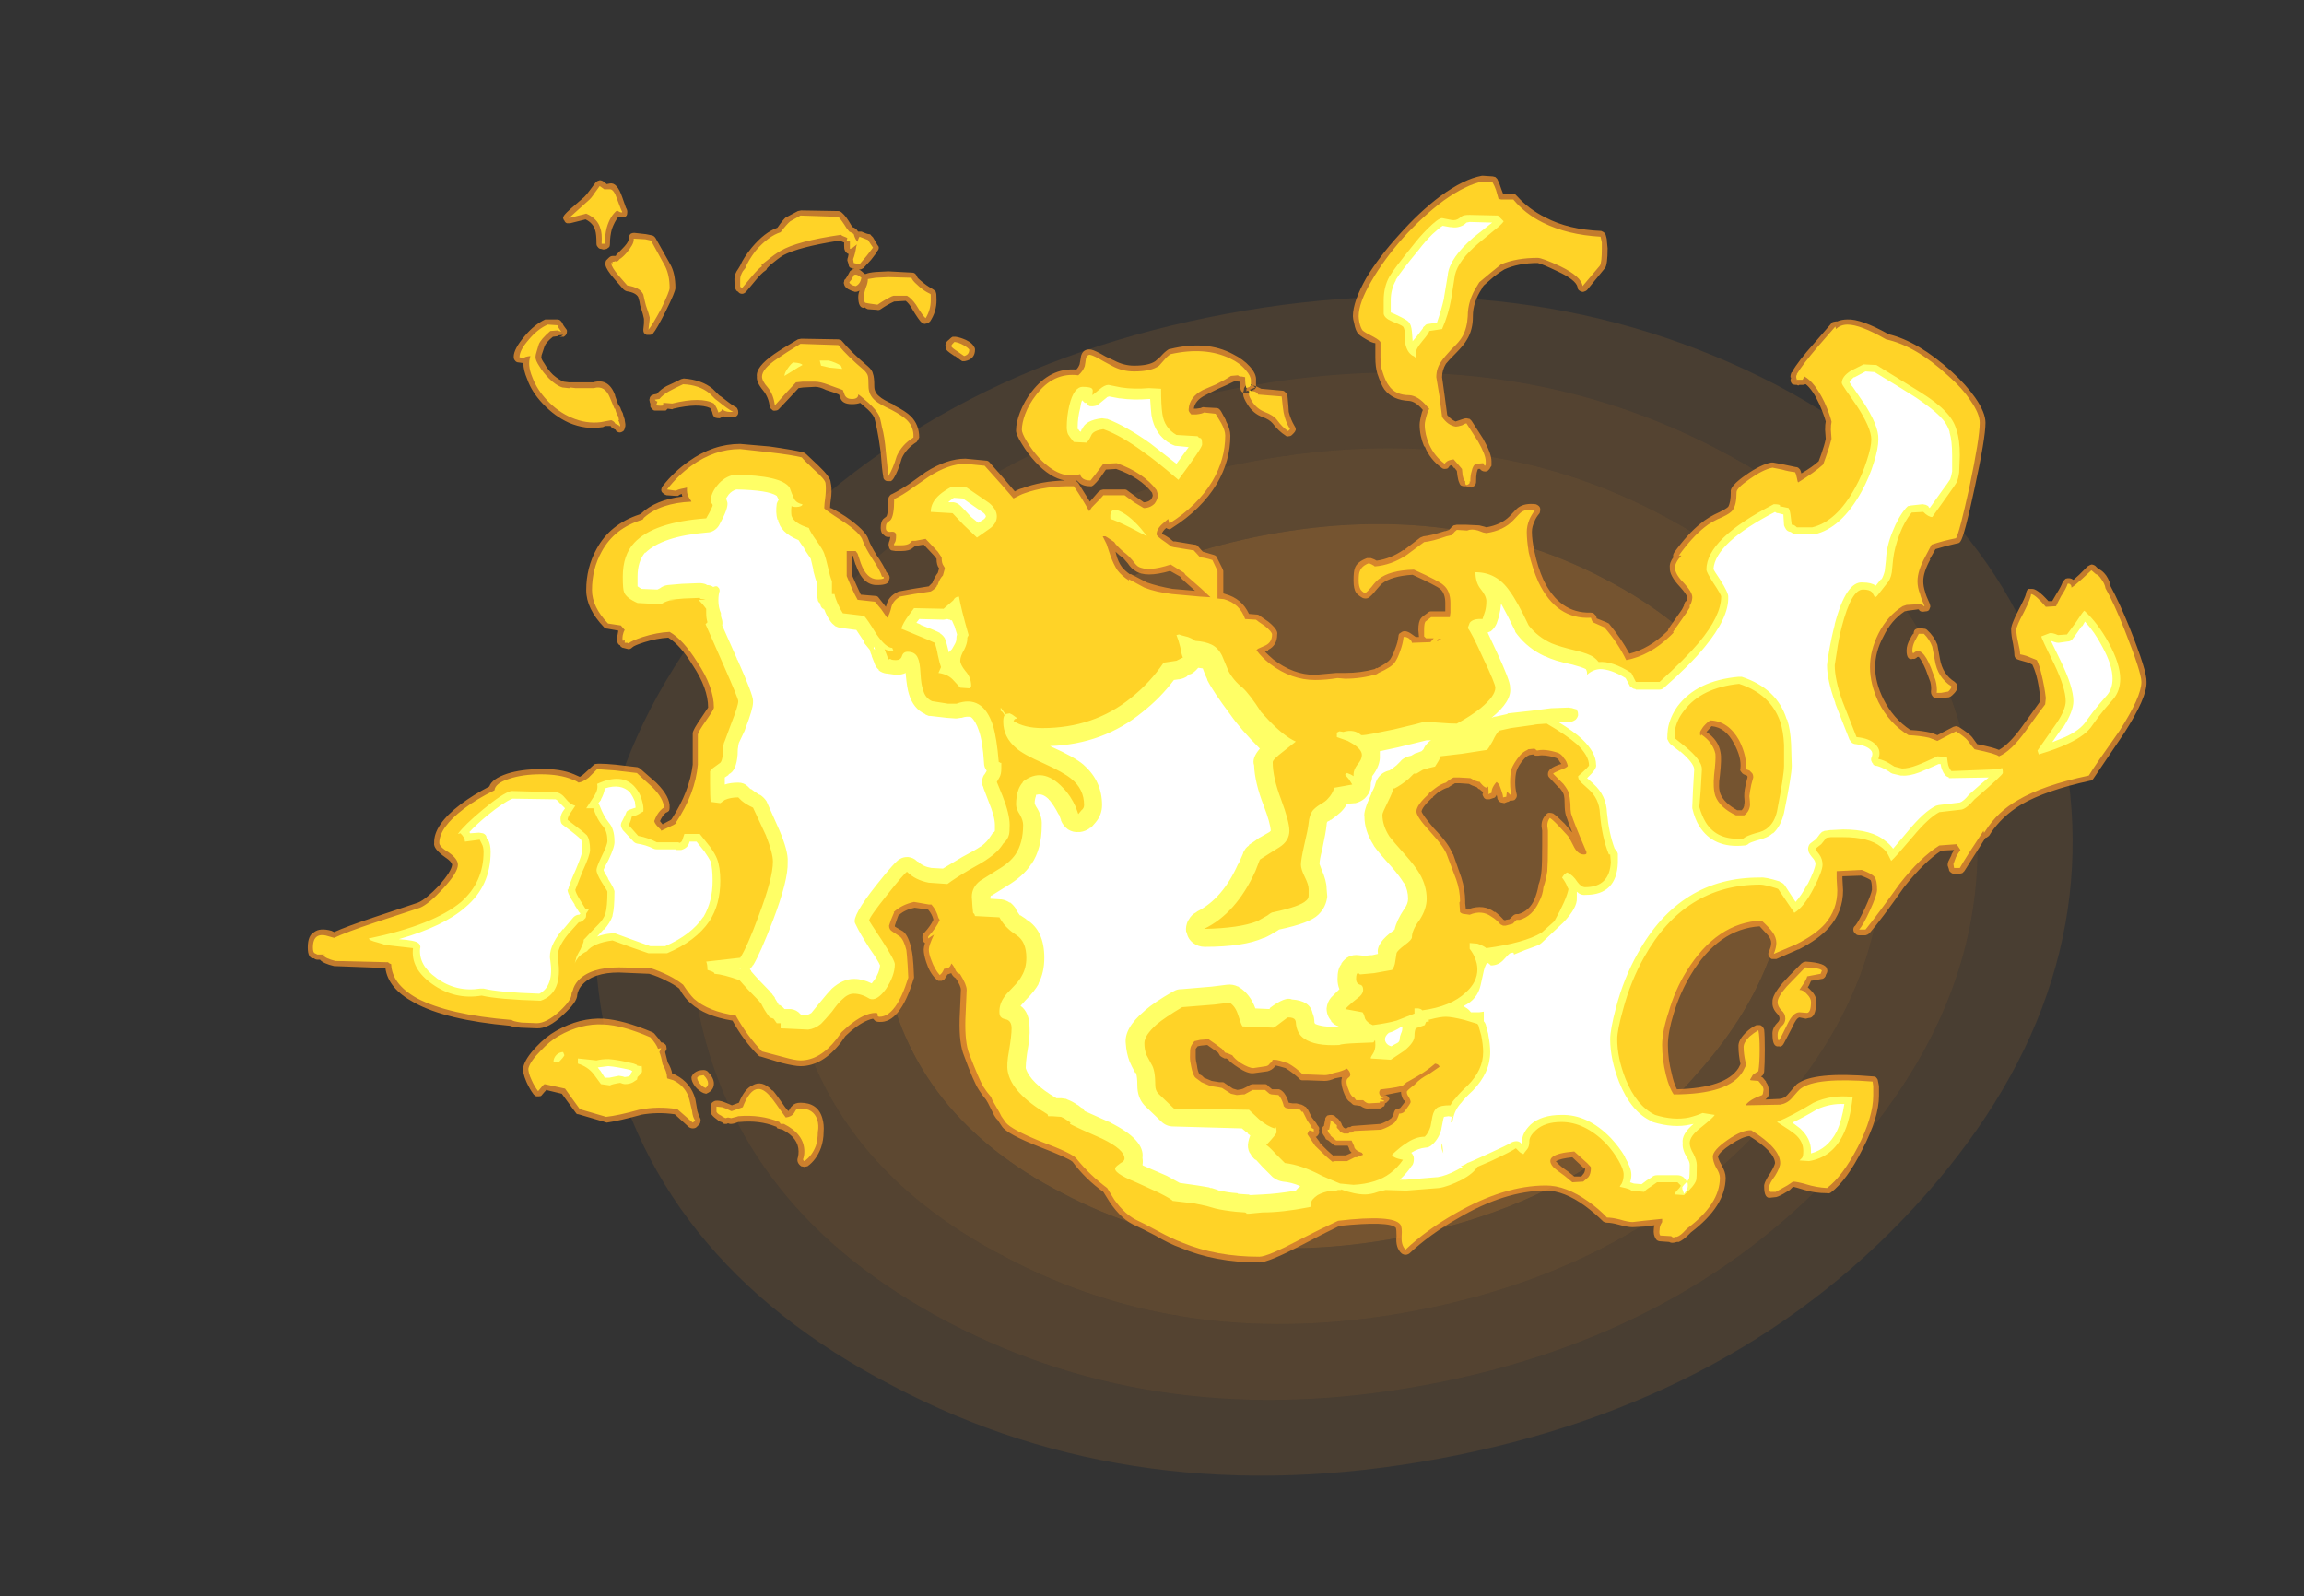 <?xml version="1.0" encoding="UTF-8" standalone="no"?>
<svg xmlns:ffdec="https://www.free-decompiler.com/flash" xmlns:xlink="http://www.w3.org/1999/xlink" ffdec:objectType="frame" height="870.9px" width="1256.9px" xmlns="http://www.w3.org/2000/svg">
  <rect width="100%" height="100%" fill="#333333" stroke="none"/>
  <g transform="matrix(1.0, 0.0, 0.0, 1.0, 158.8, 538.65)">
    <use ffdec:characterId="4609" height="304.85" transform="matrix(0.38, 2.049, -2.614, 0.485, 909.25, -441.45)" width="304.85" xlink:href="#sprite0"/>
    <use ffdec:characterId="4619" height="84.7" transform="matrix(7.0, 0.0, 0.0, 7.0, 9.1, -442.75)" width="143.3" xlink:href="#shape1"/>
  </g>
  <defs>
    <g id="sprite0" transform="matrix(1.0, 0.0, 0.0, 1.0, 0.0, 0.0)">
      <use ffdec:characterId="4608" height="43.55" transform="matrix(7.0, 0.0, 0.0, 7.0, 0.0, 0.0)" width="43.55" xlink:href="#shape0"/>
    </g>
    <g id="shape0" transform="matrix(1.0, 0.0, 0.0, 1.0, 0.0, 0.0)">
      <path d="M40.75 21.8 Q40.75 13.9 35.2 8.35 29.65 2.8 21.8 2.8 13.9 2.8 8.35 8.35 2.8 13.9 2.8 21.8 2.8 29.65 8.35 35.2 13.9 40.75 21.8 40.75 29.65 40.75 35.2 35.2 40.75 29.65 40.75 21.8 M43.55 21.8 Q43.55 30.8 37.15 37.15 30.8 43.55 21.8 43.55 12.75 43.55 6.35 37.15 0.0 30.8 0.0 21.8 0.0 12.75 6.35 6.35 12.75 0.0 21.8 0.0 30.8 0.0 37.15 6.35 43.55 12.75 43.55 21.8" fill="#ff9a2b" fill-opacity="0.106" fill-rule="evenodd" stroke="none"/>
      <path d="M37.95 21.8 Q37.95 15.05 33.2 10.35 28.5 5.6 21.8 5.6 15.1 5.6 10.35 10.35 5.6 15.05 5.6 21.8 5.6 28.5 10.35 33.2 15.1 37.95 21.8 37.95 28.5 37.95 33.2 33.2 37.95 28.5 37.95 21.8 M40.75 21.8 Q40.75 29.65 35.2 35.2 29.65 40.75 21.8 40.75 13.9 40.75 8.35 35.2 2.8 29.65 2.8 21.8 2.8 13.9 8.35 8.35 13.9 2.8 21.8 2.8 29.65 2.8 35.2 8.35 40.75 13.9 40.75 21.8" fill="#ff9a2b" fill-opacity="0.161" fill-rule="evenodd" stroke="none"/>
      <path d="M37.95 21.8 Q37.95 28.5 33.2 33.2 28.5 37.95 21.8 37.95 15.1 37.95 10.35 33.2 5.6 28.5 5.6 21.8 5.6 15.05 10.35 10.35 15.1 5.6 21.8 5.6 28.5 5.6 33.2 10.35 37.95 15.05 37.95 21.8 M35.15 21.8 Q35.15 16.25 31.2 12.35 27.35 8.4 21.8 8.4 16.2 8.4 12.3 12.35 8.4 16.25 8.4 21.8 8.4 27.35 12.3 31.25 16.2 35.15 21.8 35.15 27.35 35.15 31.2 31.25 35.15 27.35 35.15 21.8" fill="#ff9a2b" fill-opacity="0.204" fill-rule="evenodd" stroke="none"/>
      <path d="M35.15 21.8 Q35.15 27.35 31.2 31.25 27.35 35.15 21.8 35.15 16.2 35.15 12.3 31.25 8.4 27.35 8.4 21.8 8.4 16.25 12.3 12.35 16.2 8.4 21.8 8.4 27.35 8.4 31.2 12.35 35.15 16.25 35.15 21.8" fill="#ff9a2b" fill-opacity="0.325" fill-rule="evenodd" stroke="none"/>
    </g>
    <g id="shape1" transform="matrix(1.0, 0.0, 0.0, 1.0, -1.3, 63.25)">
      <path d="M94.3 -62.25 L94.45 -61.85 95.25 -61.8 95.4 -61.8 95.55 -61.65 Q96.45 -60.65 97.75 -60.0 99.55 -59.05 102.1 -58.95 102.2 -58.9 102.3 -58.85 102.4 -58.75 102.45 -58.65 102.55 -58.35 102.55 -58.1 L102.6 -57.6 Q102.6 -56.35 102.4 -56.05 L102.35 -56.0 101.0 -54.35 Q100.9 -54.25 100.7 -54.2 100.55 -54.2 100.4 -54.3 100.25 -54.4 100.25 -54.6 100.1 -55.15 98.7 -55.8 97.45 -56.4 97.15 -56.45 95.65 -56.45 94.55 -55.95 94.2 -55.75 93.75 -55.4 L92.95 -54.7 92.8 -54.5 92.8 -54.45 Q92.1 -53.4 92.1 -52.3 L92.1 -52.25 Q92.1 -51.25 91.65 -50.5 91.4 -50.05 90.75 -49.4 90.2 -48.85 90.0 -48.6 89.7 -48.1 89.7 -47.55 L89.9 -46.1 90.1 -44.6 Q90.4 -44.25 90.75 -44.1 L91.05 -44.2 Q91.45 -44.35 91.6 -44.35 L91.85 -44.3 92.0 -44.15 92.9 -42.75 Q93.55 -41.6 93.55 -41.0 L93.55 -40.65 93.45 -40.5 93.4 -40.4 93.25 -40.25 Q93.15 -40.2 93.05 -40.2 92.8 -40.2 92.65 -40.4 L92.5 -40.4 Q92.45 -40.3 92.4 -40.1 92.35 -39.85 92.35 -39.4 92.35 -39.25 92.25 -39.1 92.1 -39.0 92.0 -38.95 91.8 -38.95 91.7 -39.0 L91.6 -39.05 91.45 -39.05 Q91.3 -39.05 91.2 -39.1 91.1 -39.15 91.05 -39.3 90.95 -39.5 90.9 -39.85 L90.85 -40.25 90.65 -40.5 90.65 -40.45 90.45 -40.7 90.3 -40.65 90.15 -40.45 Q90.05 -40.4 89.9 -40.4 89.75 -40.4 89.65 -40.5 88.75 -41.15 88.35 -42.15 L88.3 -42.15 Q87.95 -43.0 87.95 -43.85 87.95 -44.15 88.15 -44.9 L88.15 -44.85 88.2 -45.0 Q87.65 -45.65 87.15 -45.7 85.85 -45.75 85.2 -46.6 84.95 -46.95 84.65 -47.85 84.5 -48.35 84.5 -49.1 L84.5 -50.2 Q84.4 -50.2 84.15 -50.3 83.4 -50.7 83.2 -50.9 82.95 -51.15 82.85 -51.75 82.75 -52.1 82.75 -52.3 82.75 -53.45 83.8 -55.3 84.8 -56.95 86.35 -58.65 87.95 -60.45 89.55 -61.65 91.4 -63.0 92.8 -63.25 L92.9 -63.25 93.65 -63.2 93.85 -63.15 94.0 -63.0 Q94.2 -62.6 94.3 -62.25 M132.05 -44.0 Q132.05 -42.8 131.2 -38.9 130.4 -35.15 130.1 -34.75 130.0 -34.6 129.85 -34.6 128.95 -34.4 128.15 -34.15 L127.7 -33.35 127.75 -33.35 Q127.2 -32.35 127.2 -31.65 127.2 -31.25 127.35 -30.8 127.4 -30.55 127.7 -29.9 127.75 -29.75 127.75 -29.65 127.7 -29.5 127.65 -29.4 127.55 -29.3 127.4 -29.3 126.95 -29.2 126.85 -29.45 L126.75 -29.45 126.0 -29.35 125.75 -29.3 Q124.7 -28.6 124.1 -27.35 123.45 -26.15 123.45 -24.95 123.45 -23.75 124.1 -22.45 124.85 -20.95 126.2 -20.05 127.1 -20.0 127.75 -19.85 L127.8 -19.85 128.3 -19.65 129.55 -20.3 129.75 -20.35 129.95 -20.3 Q130.75 -19.8 131.0 -19.5 L131.4 -18.95 Q132.65 -18.7 133.1 -18.5 133.9 -18.95 134.85 -20.25 L135.75 -21.5 136.25 -22.2 136.3 -22.55 Q136.25 -23.4 136.0 -24.35 135.85 -24.85 135.7 -25.15 135.5 -25.25 135.4 -25.3 L134.7 -25.5 Q134.5 -25.55 134.4 -25.65 134.3 -25.75 134.3 -25.95 134.3 -26.2 134.2 -26.75 134.05 -27.45 134.05 -27.85 134.0 -28.2 134.65 -29.45 135.15 -30.4 135.2 -30.65 135.2 -30.75 135.25 -30.85 135.3 -31.0 135.4 -31.05 L135.65 -31.05 Q136.05 -31.1 136.95 -30.1 L137.25 -30.1 137.6 -30.7 Q137.95 -31.25 138.05 -31.55 138.1 -31.65 138.15 -31.7 138.25 -31.8 138.3 -31.85 138.65 -31.95 138.9 -31.75 L139.35 -32.15 140.0 -32.8 Q140.15 -32.9 140.3 -32.95 140.45 -32.95 140.6 -32.85 140.7 -32.75 140.85 -32.6 141.15 -32.5 141.45 -32.1 141.75 -31.65 141.8 -31.25 142.45 -30.05 143.25 -28.1 144.65 -24.6 144.6 -23.8 144.65 -22.6 142.85 -19.8 140.95 -17.0 140.45 -16.25 140.35 -16.1 140.2 -16.1 136.75 -15.35 134.85 -14.25 133.35 -13.35 132.45 -12.0 132.35 -11.8 132.25 -11.75 132.15 -11.65 132.05 -11.65 L130.4 -9.05 130.25 -8.9 130.05 -8.85 129.6 -8.85 Q129.45 -8.85 129.35 -8.95 129.2 -9.05 129.2 -9.2 L129.1 -9.5 Q129.1 -9.65 129.15 -9.8 L129.4 -10.3 129.4 -10.35 129.6 -10.7 128.6 -10.65 Q127.25 -9.75 125.7 -7.8 123.95 -5.3 123.0 -4.2 L122.85 -4.1 122.7 -4.05 122.2 -4.05 Q122.0 -4.05 121.9 -4.2 121.75 -4.3 121.75 -4.5 121.75 -4.7 121.9 -4.8 122.15 -5.1 122.65 -6.15 123.15 -7.25 123.2 -7.6 123.2 -8.15 123.1 -8.35 122.9 -8.5 122.35 -8.7 L120.9 -8.65 120.9 -8.45 120.95 -7.55 Q120.95 -5.9 119.85 -4.65 119.05 -3.75 117.5 -2.95 L117.45 -2.95 115.75 -2.2 115.4 -2.2 Q115.25 -2.25 115.15 -2.45 115.1 -2.6 115.15 -2.75 115.35 -3.15 115.35 -3.45 115.35 -3.75 115.1 -4.05 L114.45 -4.75 Q111.25 -4.55 109.1 -1.0 108.25 0.4 107.75 2.05 107.3 3.5 107.3 4.5 107.3 5.6 107.6 6.75 107.75 7.45 108.0 7.95 111.8 7.85 112.8 6.3 L112.95 6.0 112.95 5.95 Q112.8 5.25 112.8 4.65 112.75 4.15 113.35 3.55 113.75 3.15 114.2 2.95 L114.45 2.95 Q114.55 2.95 114.65 3.05 114.75 3.15 114.8 3.3 114.85 3.75 114.85 4.85 114.85 5.95 114.8 6.6 114.75 6.8 114.65 6.9 L114.55 6.95 114.7 7.05 114.95 7.35 114.95 7.4 Q115.15 7.65 115.15 8.0 L115.15 8.4 115.1 8.55 114.9 8.75 116.0 8.7 Q116.4 8.65 116.6 8.4 117.2 7.7 117.35 7.55 118.65 6.55 123.3 6.95 123.4 6.95 123.5 7.0 123.6 7.1 123.65 7.2 L123.75 7.7 123.75 8.45 Q123.75 10.15 122.45 12.65 121.25 15.05 120.0 16.0 119.85 16.1 119.7 16.05 118.75 16.05 117.95 15.8 117.3 15.6 117.05 15.55 L116.8 15.8 Q116.25 16.15 115.9 16.3 L115.75 16.35 115.3 16.4 Q114.8 16.5 114.8 15.55 114.75 15.25 115.3 14.45 115.6 13.95 115.65 13.7 115.6 12.8 113.65 11.6 113.1 11.65 112.2 12.25 111.3 12.85 111.2 13.2 111.25 13.45 111.45 13.8 111.8 14.4 111.8 14.85 111.8 17.05 109.1 19.1 L108.95 19.25 Q108.5 19.7 108.15 19.85 L108.0 19.85 107.8 19.9 Q107.55 19.95 107.4 19.85 L106.7 19.8 Q106.6 19.8 106.5 19.75 106.4 19.7 106.35 19.6 106.15 19.3 106.2 18.85 106.2 18.7 106.25 18.55 L105.5 18.65 104.55 18.7 Q104.15 18.7 103.45 18.5 102.9 18.35 102.55 18.35 102.4 18.35 102.25 18.25 101.65 17.65 100.85 17.05 99.2 15.85 97.8 15.85 94.6 15.85 90.95 18.0 88.75 19.25 87.15 20.75 87.0 20.85 86.85 20.85 86.7 20.85 86.55 20.75 86.05 20.3 86.15 19.4 86.15 18.9 86.1 18.75 85.6 18.2 81.7 18.6 80.45 19.2 78.75 20.1 76.15 21.45 75.45 21.45 72.0 21.45 69.3 20.3 68.45 20.0 67.35 19.35 66.2 18.75 65.85 18.6 64.75 18.15 63.8 16.75 L63.3 15.95 Q61.9 14.95 60.9 13.6 60.55 13.3 58.35 12.45 55.8 11.45 55.4 10.85 L55.0 10.25 55.0 10.3 54.8 10.0 54.3 9.0 54.15 8.75 Q53.85 8.4 53.6 8.0 53.2 7.4 52.45 5.35 52.05 4.4 52.1 2.5 L52.1 2.45 52.2 0.2 Q52.2 -0.1 51.8 -0.7 51.55 -0.85 51.45 -1.1 51.3 -1.05 51.15 -1.0 51.05 -0.8 50.9 -0.6 50.8 -0.55 50.7 -0.5 50.55 -0.5 50.45 -0.5 50.35 -0.55 50.25 -0.65 49.75 -1.15 49.5 -1.95 49.3 -2.55 49.3 -2.95 49.3 -3.1 49.4 -3.45 49.3 -3.5 49.25 -3.6 49.2 -3.7 49.2 -3.85 L49.2 -3.95 Q49.2 -4.15 49.35 -4.25 49.85 -4.8 50.05 -5.25 L50.05 -5.3 Q49.95 -5.7 49.65 -6.05 L48.6 -6.2 Q47.85 -6.05 47.4 -5.65 L47.35 -5.65 Q47.3 -5.55 47.15 -5.1 L47.05 -4.8 Q47.05 -4.7 47.1 -4.7 L47.7 -4.35 47.75 -4.3 Q48.1 -4.0 48.35 -3.0 L48.35 -2.95 Q48.45 -2.55 48.5 -1.75 L48.55 -0.75 48.5 -0.6 Q47.45 2.8 45.85 2.7 45.55 2.7 45.45 2.55 L45.35 2.45 Q44.6 2.6 43.65 3.4 L43.7 3.35 43.2 3.8 42.85 4.3 Q41.4 6.15 39.7 6.15 39.25 6.15 38.25 5.9 L36.6 5.4 Q36.5 5.4 36.4 5.3 35.25 4.15 34.4 2.6 32.25 2.25 31.15 1.25 30.7 0.9 30.25 0.1 29.8 -0.25 29.25 -0.5 28.6 -0.85 27.9 -1.05 L25.55 -1.15 Q23.55 -1.15 22.7 -0.2 22.45 0.05 22.35 0.4 L22.35 0.35 22.3 0.6 Q22.3 1.15 21.2 2.15 20.05 3.25 19.15 3.2 L17.9 3.15 Q17.3 3.1 17.05 3.0 12.05 2.55 9.6 1.2 7.55 0.1 7.35 -1.5 L3.4 -1.65 3.35 -1.65 Q2.5 -1.85 2.25 -2.15 L2.05 -2.15 Q1.95 -2.15 1.85 -2.2 L1.8 -2.25 1.75 -2.25 Q1.3 -2.25 1.3 -3.1 1.3 -4.05 1.8 -4.3 2.25 -4.65 3.15 -4.4 L3.35 -4.3 Q4.35 -4.75 6.45 -5.45 L9.9 -6.6 Q10.5 -6.85 11.55 -7.95 12.5 -9.05 12.55 -9.55 12.5 -9.8 12.05 -10.1 11.05 -10.8 11.15 -11.25 11.1 -12.65 13.2 -14.25 14.2 -15.0 15.45 -15.65 15.65 -16.25 16.85 -16.65 17.95 -17.0 19.45 -17.0 21.0 -17.05 22.05 -16.6 22.3 -16.5 22.5 -16.4 22.7 -16.5 22.9 -16.7 L23.55 -17.3 23.6 -17.35 Q23.7 -17.5 25.3 -17.35 L27.0 -17.15 Q27.15 -17.1 27.25 -17.0 L28.45 -15.95 28.5 -15.9 Q29.55 -14.85 29.5 -14.0 29.5 -13.85 29.45 -13.75 29.35 -13.65 29.2 -13.6 L29.1 -13.5 Q28.9 -13.3 28.75 -12.95 L28.95 -12.7 29.6 -13.05 29.65 -13.1 Q31.05 -15.25 31.3 -17.35 L31.3 -19.8 Q31.3 -20.05 32.0 -21.05 L32.5 -21.8 Q32.5 -23.3 31.3 -25.1 30.35 -26.65 29.4 -27.25 28.5 -27.2 27.55 -26.9 26.75 -26.65 26.6 -26.5 26.45 -26.35 26.3 -26.35 L25.9 -26.45 Q25.8 -26.45 25.7 -26.55 L25.65 -26.6 25.65 -26.65 Q25.5 -26.7 25.45 -26.85 25.35 -27.1 25.45 -27.5 L25.5 -27.8 24.65 -27.95 Q24.5 -27.95 24.4 -28.05 23.0 -29.5 23.0 -30.95 23.0 -32.7 23.8 -34.15 24.85 -36.1 27.15 -36.85 L27.25 -36.9 Q28.4 -38.0 30.5 -38.25 30.45 -38.35 30.45 -38.45 L30.3 -38.4 30.15 -38.3 29.95 -38.3 29.25 -38.35 Q29.1 -38.4 29.0 -38.5 28.85 -38.6 28.85 -38.75 28.85 -38.9 28.95 -39.05 29.85 -40.2 31.0 -41.0 32.9 -42.35 35.0 -42.35 L37.3 -42.15 Q39.05 -41.9 39.9 -41.7 40.05 -41.65 40.15 -41.55 L41.1 -40.65 Q42.05 -39.75 42.05 -39.35 42.15 -38.95 42.1 -38.3 42.0 -37.6 42.0 -37.35 42.1 -37.4 43.2 -36.7 44.8 -35.6 45.0 -34.9 45.15 -34.45 45.65 -33.65 46.2 -32.85 46.4 -32.35 46.75 -32.05 46.6 -31.75 46.6 -31.35 45.7 -31.35 44.55 -31.3 44.0 -32.95 L44.0 -32.9 43.8 -33.55 43.8 -33.6 43.7 -33.7 43.7 -32.15 44.1 -31.25 44.4 -30.6 45.55 -30.5 Q45.7 -30.5 45.8 -30.35 L46.35 -29.65 46.4 -29.8 Q46.55 -30.45 47.25 -30.8 L47.35 -30.85 48.45 -31.05 49.7 -31.25 50.0 -31.55 50.0 -31.6 50.05 -31.7 Q50.2 -32.05 50.4 -32.3 L50.5 -32.65 Q50.3 -32.9 50.3 -33.4 L50.1 -33.65 49.3 -34.5 48.7 -34.4 48.65 -34.4 48.45 -34.25 Q48.2 -34.0 47.55 -34.0 L47.1 -34.0 46.8 -34.05 Q46.65 -34.1 46.6 -34.3 46.5 -34.5 46.65 -34.85 L46.7 -35.1 Q46.35 -35.05 46.2 -35.25 45.95 -35.4 45.95 -35.8 45.95 -36.3 46.15 -36.5 L46.4 -36.7 Q46.55 -37.0 46.55 -38.05 46.55 -38.2 46.65 -38.3 46.7 -38.4 46.85 -38.45 47.45 -38.75 48.2 -39.25 L49.45 -40.15 Q51.1 -41.2 52.55 -41.2 L54.15 -41.05 Q54.3 -41.05 54.4 -40.95 55.65 -39.55 56.4 -38.65 56.75 -38.85 57.0 -38.9 58.45 -39.45 60.3 -39.5 59.15 -39.7 58.0 -40.95 57.4 -41.6 56.95 -42.35 56.45 -43.15 56.5 -43.45 56.5 -44.0 56.8 -44.8 57.15 -45.7 57.7 -46.4 59.15 -48.3 61.2 -48.15 61.35 -48.3 61.45 -48.55 L61.55 -49.1 61.55 -49.15 Q61.7 -49.8 62.35 -49.7 62.65 -49.65 63.5 -49.15 L64.15 -48.85 Q64.9 -48.45 65.7 -48.45 66.85 -48.45 67.35 -48.8 L67.75 -49.15 Q68.05 -49.5 68.35 -49.7 68.4 -49.75 68.5 -49.75 71.35 -50.45 73.4 -49.35 74.2 -48.95 74.7 -48.4 75.25 -47.8 75.2 -47.3 L75.2 -46.85 75.6 -46.65 77.25 -46.5 Q77.4 -46.5 77.5 -46.35 77.65 -46.25 77.65 -46.1 77.75 -45.1 77.75 -44.85 77.9 -44.25 78.2 -43.75 78.3 -43.6 78.3 -43.45 78.25 -43.3 78.15 -43.2 L78.0 -43.05 Q77.9 -42.95 77.75 -42.95 77.6 -42.9 77.5 -43.0 76.95 -43.35 76.5 -43.95 76.25 -44.25 75.7 -44.45 75.0 -44.7 74.55 -45.4 74.2 -45.95 74.2 -46.2 L74.2 -46.35 Q74.05 -46.4 74.0 -46.6 73.95 -46.75 73.95 -47.2 73.75 -47.2 73.65 -47.25 L73.45 -47.2 Q72.95 -46.95 72.25 -46.65 L71.25 -46.15 Q70.45 -45.75 70.35 -45.1 L70.55 -45.1 70.9 -45.15 Q71.05 -45.25 71.2 -45.2 L72.1 -45.15 Q72.25 -45.15 72.35 -45.05 72.45 -44.95 72.5 -44.85 L72.85 -44.2 72.85 -44.15 Q73.2 -43.5 73.2 -43.0 73.2 -41.05 72.15 -39.25 70.95 -37.25 68.65 -35.8 68.55 -35.7 68.4 -35.7 68.25 -35.75 68.2 -35.8 67.9 -35.55 67.85 -35.3 67.95 -35.35 68.45 -35.0 L68.75 -34.75 68.9 -34.75 70.4 -34.5 Q70.55 -34.5 70.65 -34.4 L71.05 -33.95 71.9 -33.7 Q72.1 -33.65 72.15 -33.5 L72.6 -32.6 72.65 -32.45 72.65 -30.7 72.8 -30.65 Q74.1 -30.3 74.65 -29.1 L75.25 -29.05 Q75.4 -29.05 75.5 -28.95 L76.15 -28.5 Q76.95 -27.85 76.85 -27.5 76.85 -26.65 76.15 -26.3 L76.15 -26.25 75.9 -26.15 Q76.2 -25.85 76.55 -25.55 78.1 -24.35 79.8 -24.35 L81.45 -24.5 82.15 -24.5 Q83.35 -24.5 84.45 -24.8 L84.6 -24.9 84.6 -24.85 Q85.4 -25.25 85.65 -25.55 85.85 -25.85 86.05 -26.4 86.25 -26.9 86.3 -27.35 86.3 -27.45 86.35 -27.55 L86.5 -27.65 Q86.8 -27.9 87.3 -27.55 L87.65 -27.3 87.9 -27.3 87.85 -27.85 Q87.85 -28.5 88.05 -28.75 88.15 -28.9 88.6 -29.2 88.7 -29.3 88.85 -29.3 L89.95 -29.3 89.95 -29.95 Q89.95 -30.7 89.55 -31.05 89.25 -31.3 87.4 -32.15 85.75 -32.05 85.0 -31.45 84.85 -31.3 84.55 -30.95 84.2 -30.5 83.95 -30.35 83.85 -30.3 83.75 -30.3 83.6 -30.3 83.5 -30.35 83.15 -30.55 83.0 -30.75 82.8 -31.05 82.8 -31.7 82.8 -32.4 82.9 -32.65 83.05 -33.15 83.85 -33.45 L84.15 -33.45 Q84.45 -33.35 84.6 -33.25 85.7 -33.4 86.7 -34.1 L86.7 -34.05 Q87.3 -34.5 88.0 -35.05 L88.25 -35.15 Q88.8 -35.2 89.9 -35.55 L89.95 -35.55 90.25 -35.65 Q90.45 -35.9 90.6 -36.0 L90.85 -36.05 91.55 -36.05 92.6 -36.0 93.0 -35.9 93.15 -35.85 Q94.3 -36.05 94.95 -36.7 95.5 -37.3 95.65 -37.4 96.15 -37.75 97.0 -37.65 97.15 -37.6 97.25 -37.5 97.35 -37.4 97.35 -37.25 97.35 -37.1 97.3 -36.95 97.0 -36.6 96.9 -36.3 96.7 -35.9 96.7 -35.5 96.7 -34.85 96.9 -33.95 97.15 -32.75 97.6 -31.75 98.85 -29.15 101.25 -29.2 101.4 -29.2 101.5 -29.15 L101.7 -28.95 101.75 -28.75 102.5 -28.45 102.7 -28.35 Q103.65 -27.2 104.3 -26.0 105.85 -26.4 107.2 -27.7 L107.3 -27.8 107.35 -27.95 108.4 -29.45 108.55 -29.75 108.55 -29.8 Q108.6 -30.0 108.7 -30.1 L108.75 -30.1 108.8 -30.4 Q108.75 -30.65 108.25 -31.2 107.4 -32.1 107.45 -32.7 107.4 -33.1 107.75 -33.55 L107.7 -33.6 Q107.7 -33.75 107.8 -33.9 108.85 -35.35 109.85 -36.15 110.45 -36.65 111.35 -37.05 111.85 -37.3 112.0 -37.45 112.2 -37.8 112.2 -38.6 112.1 -39.05 113.4 -39.95 114.55 -40.75 115.35 -40.9 L115.5 -40.9 116.3 -40.75 117.25 -40.55 Q117.35 -40.55 117.45 -40.5 L117.6 -40.35 Q117.65 -40.25 117.7 -40.05 118.55 -40.55 119.05 -41.0 L119.25 -41.55 Q119.5 -42.25 119.6 -42.75 L119.55 -43.45 Q119.55 -43.9 119.6 -44.1 119.45 -44.65 119.1 -45.45 118.6 -46.55 118.05 -47.0 L118.0 -47.0 Q117.9 -46.95 117.8 -46.95 L117.55 -46.95 117.45 -46.9 117.35 -46.95 117.3 -46.95 Q117.15 -46.95 117.0 -47.0 116.9 -47.1 116.85 -47.25 116.85 -47.35 116.9 -47.5 L116.85 -47.55 116.85 -47.6 Q116.85 -47.7 116.9 -47.85 L116.95 -47.95 117.0 -47.95 117.0 -48.0 Q117.45 -48.8 118.7 -50.2 L120.0 -51.7 Q120.05 -51.8 120.15 -51.85 L120.4 -51.9 120.5 -51.9 Q120.85 -52.05 121.3 -52.05 122.35 -52.1 124.5 -50.9 126.8 -50.35 129.4 -48.0 130.55 -46.95 131.25 -45.95 132.05 -44.8 132.05 -44.0 M110.7 -20.35 L110.4 -20.0 110.3 -19.9 Q111.25 -19.25 111.4 -18.3 111.5 -17.85 111.35 -16.5 111.2 -15.55 111.4 -15.05 111.7 -14.35 112.7 -13.8 L113.05 -13.8 Q113.25 -14.0 113.25 -14.25 113.3 -14.45 113.25 -14.85 L113.25 -14.95 Q113.25 -15.4 113.4 -15.9 L113.4 -15.95 113.5 -16.35 113.5 -16.45 113.45 -16.5 113.2 -16.6 Q113.1 -16.65 113.0 -16.8 112.9 -16.9 112.95 -17.05 113.05 -17.9 112.45 -19.0 111.8 -20.25 110.7 -20.35 M96.05 -17.75 Q95.65 -17.3 95.5 -16.85 95.4 -16.5 95.4 -15.95 95.4 -15.5 95.5 -15.1 95.55 -14.95 95.5 -14.8 95.45 -14.7 95.35 -14.6 95.25 -14.55 95.1 -14.55 L95.0 -14.55 Q94.9 -14.45 94.8 -14.45 L94.55 -14.35 94.3 -14.4 Q94.15 -14.45 94.1 -14.55 94.0 -14.65 94.0 -14.8 L93.95 -15.0 93.9 -14.9 Q93.8 -14.75 93.7 -14.75 L93.4 -14.65 93.15 -14.65 Q93.0 -14.7 92.95 -14.8 92.85 -14.95 92.85 -15.05 L92.9 -15.2 92.6 -15.45 92.55 -15.45 92.4 -15.6 Q92.05 -15.7 91.8 -15.85 L91.1 -15.9 90.7 -15.9 90.3 -15.65 Q90.2 -15.55 90.1 -15.55 89.8 -15.45 89.4 -15.2 L89.0 -14.85 88.95 -14.75 88.9 -14.75 Q88.15 -14.05 88.1 -13.7 88.2 -13.4 89.05 -12.4 90.3 -11.1 90.5 -10.4 L90.55 -10.4 91.2 -8.55 Q91.5 -7.6 91.5 -6.7 L91.5 -6.55 91.55 -6.1 91.6 -6.1 91.7 -6.05 91.8 -6.1 Q92.95 -6.5 93.8 -5.85 L93.8 -5.9 Q94.15 -5.65 94.5 -5.25 L94.55 -5.25 94.6 -5.2 94.65 -5.25 94.95 -5.3 95.2 -5.55 Q95.35 -5.7 95.5 -5.7 L95.65 -5.7 Q96.5 -5.95 96.9 -6.85 97.1 -7.35 97.2 -7.85 L97.2 -7.95 Q97.4 -8.45 97.45 -9.1 97.5 -9.7 97.5 -11.1 L97.5 -12.2 97.45 -12.55 97.45 -12.6 Q97.45 -13.1 97.8 -13.45 97.9 -13.6 98.05 -13.6 98.2 -13.6 98.35 -13.55 98.65 -13.35 99.25 -12.75 L99.8 -12.1 99.85 -12.1 99.85 -12.05 Q99.5 -12.95 99.35 -13.4 99.25 -13.75 99.25 -14.3 99.25 -14.75 99.2 -14.95 99.15 -15.2 98.85 -15.55 L98.8 -15.55 98.05 -16.35 Q97.95 -16.45 97.95 -16.6 97.95 -16.8 98.05 -16.9 98.15 -17.1 98.8 -17.35 L99.0 -17.4 98.85 -17.6 Q98.75 -17.85 98.5 -17.9 97.7 -18.15 97.2 -18.05 L97.0 -18.05 Q96.95 -18.05 96.85 -18.1 L96.8 -18.15 96.5 -18.1 Q96.25 -18.0 96.05 -17.75 M128.3 -26.7 L128.5 -25.6 Q128.7 -24.4 129.65 -23.8 L129.8 -23.65 129.85 -23.45 Q129.9 -23.15 129.45 -22.75 129.35 -22.65 129.2 -22.6 L128.7 -22.55 128.25 -22.55 Q128.1 -22.55 128.0 -22.6 127.9 -22.7 127.85 -22.8 127.8 -22.9 127.8 -23.05 127.85 -23.4 127.75 -23.8 L127.4 -24.75 Q127.1 -25.45 126.85 -25.75 L126.75 -25.75 Q126.55 -25.55 126.4 -25.6 125.9 -25.45 125.9 -26.25 125.9 -26.7 126.2 -27.2 126.4 -27.6 126.45 -27.55 126.45 -27.7 126.5 -27.8 126.55 -27.9 126.7 -27.95 L126.9 -28.0 127.25 -27.95 Q127.4 -27.95 127.5 -27.85 128.05 -27.35 128.3 -26.7 M118.05 -2.0 Q119.65 -1.9 119.7 -1.4 119.75 -1.3 119.7 -1.15 L119.6 -0.95 Q119.6 -0.85 119.5 -0.75 119.4 -0.65 119.3 -0.65 L118.45 -0.5 118.3 -0.15 118.2 0.0 118.45 0.25 Q118.9 0.7 118.85 1.15 118.85 2.4 118.25 2.4 L118.05 2.45 117.55 2.35 Q117.3 2.4 117.0 3.1 L116.4 4.25 Q116.2 4.7 115.95 4.6 115.45 4.7 115.45 3.7 115.4 3.2 115.85 2.75 116.0 2.6 116.0 2.45 116.0 2.25 115.85 2.1 115.4 1.65 115.45 1.15 115.4 0.65 116.25 -0.35 116.6 -0.75 117.7 -1.85 L117.85 -1.95 118.05 -2.0 M22.85 -61.6 Q23.05 -61.8 23.3 -62.15 L23.75 -62.75 Q23.85 -62.85 24.05 -62.9 24.2 -62.9 24.35 -62.8 24.55 -62.65 24.6 -62.6 L24.85 -62.65 Q25.4 -62.75 25.8 -61.6 L26.1 -60.75 Q26.2 -60.6 26.2 -60.45 L26.2 -60.4 Q26.2 -60.25 26.15 -60.15 L26.0 -60.0 25.5 -60.05 Q25.2 -59.65 25.0 -59.1 24.85 -58.55 24.85 -57.95 24.85 -57.8 24.8 -57.7 L24.6 -57.55 24.35 -57.5 24.15 -57.55 Q24.0 -57.55 23.9 -57.7 23.8 -57.8 23.8 -57.95 23.8 -58.7 23.7 -59.0 23.55 -59.55 22.95 -59.85 L21.75 -59.55 21.5 -59.55 Q21.35 -59.6 21.3 -59.75 21.2 -59.85 21.2 -60.0 21.25 -60.15 21.35 -60.25 21.5 -60.45 22.85 -61.6 M25.8 -57.55 Q26.25 -58.0 26.3 -58.25 L26.3 -58.35 Q26.3 -58.45 26.35 -58.55 26.4 -58.7 26.5 -58.75 26.6 -58.8 26.75 -58.8 L27.65 -58.7 28.15 -58.6 Q28.3 -58.55 28.4 -58.4 L29.55 -56.35 Q29.95 -55.65 29.95 -54.5 29.95 -54.2 29.2 -52.7 28.5 -51.3 28.2 -50.95 28.1 -50.85 27.95 -50.85 L27.7 -50.85 Q27.6 -50.9 27.5 -51.0 27.45 -51.1 27.45 -51.25 L27.5 -51.75 27.5 -52.1 Q27.45 -52.4 27.25 -53.0 27.2 -53.1 27.15 -53.45 L27.05 -53.8 Q26.85 -54.15 26.15 -54.25 26.0 -54.3 25.9 -54.4 L25.2 -55.2 Q24.55 -55.95 24.5 -56.3 L24.5 -56.45 Q24.5 -56.55 24.55 -56.65 L24.75 -56.85 Q24.9 -57.0 25.05 -57.0 L25.3 -57.0 25.35 -57.1 25.8 -57.55 M39.75 -60.55 L42.65 -60.5 Q42.8 -60.5 42.95 -60.35 43.25 -60.1 43.65 -59.4 L43.75 -59.25 Q44.05 -59.15 44.15 -58.95 L44.2 -58.9 44.45 -58.9 Q44.9 -58.7 45.05 -58.7 45.15 -58.7 45.2 -58.6 L45.35 -58.45 45.7 -57.85 Q45.8 -57.75 45.8 -57.65 45.8 -57.5 45.7 -57.4 45.6 -57.2 45.2 -56.7 L44.6 -56.05 Q44.5 -56.0 44.4 -55.95 L44.25 -55.95 Q44.45 -55.85 44.7 -55.6 L44.8 -55.6 Q45.0 -55.7 45.55 -55.75 L46.55 -55.8 48.4 -55.7 Q48.55 -55.7 48.65 -55.6 48.75 -55.5 48.8 -55.35 48.85 -55.25 49.1 -55.05 49.5 -54.7 49.95 -54.45 L50.1 -54.35 50.25 -54.2 50.25 -54.15 Q50.3 -54.1 50.3 -53.55 50.3 -52.65 49.8 -51.9 49.7 -51.8 49.6 -51.75 L49.35 -51.7 Q49.25 -51.75 49.15 -51.8 48.95 -51.95 48.35 -52.95 48.15 -53.3 47.9 -53.5 L47.05 -53.45 47.0 -53.45 Q46.45 -53.2 45.95 -52.85 45.8 -52.75 45.65 -52.8 L44.95 -52.85 Q44.8 -52.9 44.7 -53.0 44.7 -52.95 44.65 -52.95 44.2 -52.95 44.2 -53.8 44.2 -54.05 44.3 -54.3 L44.2 -54.25 Q44.1 -54.2 43.95 -54.2 43.8 -54.25 43.65 -54.3 43.15 -54.5 43.1 -54.8 43.05 -54.9 43.1 -55.0 43.1 -55.15 43.2 -55.2 43.35 -55.4 43.5 -55.7 L43.55 -55.8 Q43.7 -55.95 43.9 -56.0 L43.8 -56.0 Q43.65 -56.05 43.55 -56.1 43.45 -56.2 43.45 -56.35 L43.35 -56.65 Q43.35 -56.8 43.4 -56.9 L43.45 -57.15 43.35 -57.2 Q43.2 -57.3 43.15 -57.45 43.1 -57.55 43.1 -57.8 L43.1 -58.05 42.85 -58.15 42.85 -58.2 42.75 -58.2 Q39.55 -57.7 38.35 -57.05 37.95 -56.8 37.35 -56.3 L37.1 -56.05 Q37.05 -55.9 36.95 -55.85 36.65 -55.65 36.2 -55.1 L35.45 -54.2 Q35.3 -54.05 35.15 -54.05 34.95 -54.05 34.85 -54.2 L34.7 -54.3 Q34.65 -54.4 34.6 -54.5 34.55 -54.55 34.55 -55.2 34.55 -55.6 34.85 -56.0 L35.0 -56.25 Q35.25 -56.85 35.9 -57.65 36.9 -58.85 37.9 -59.2 38.35 -59.85 38.6 -60.05 L38.65 -60.05 Q38.75 -60.1 39.5 -60.5 L39.75 -60.55 M42.85 -50.45 Q42.9 -50.4 42.95 -50.35 43.7 -49.45 44.95 -48.4 45.3 -48.1 45.35 -47.8 45.45 -47.55 45.45 -46.85 45.45 -46.35 45.85 -46.05 46.1 -45.8 47.0 -45.4 L47.0 -45.35 Q47.9 -44.9 48.3 -44.5 48.95 -43.85 48.95 -42.85 L48.85 -42.65 48.75 -42.5 Q47.95 -42.0 47.6 -41.25 47.3 -40.2 46.95 -39.65 46.85 -39.5 46.75 -39.45 L46.5 -39.45 Q46.35 -39.45 46.25 -39.55 46.15 -39.65 46.15 -39.8 46.05 -40.3 45.95 -41.7 45.8 -42.85 45.65 -43.55 45.5 -44.25 45.45 -44.4 45.25 -44.8 44.7 -45.25 L44.35 -45.55 Q44.1 -45.45 43.7 -45.45 42.95 -45.45 42.8 -45.95 L42.7 -46.2 Q42.35 -46.35 41.7 -46.55 41.2 -46.8 40.85 -46.8 L39.9 -46.75 39.55 -46.7 38.9 -46.0 38.0 -45.05 Q37.9 -44.95 37.75 -44.95 37.55 -44.9 37.45 -45.05 37.3 -45.15 37.3 -45.3 37.2 -46.0 36.8 -46.5 36.25 -47.15 36.3 -47.6 36.2 -48.35 37.65 -49.35 38.3 -49.8 39.5 -50.5 L39.75 -50.55 42.65 -50.5 42.85 -50.45 M34.75 -44.55 Q34.65 -44.45 34.5 -44.45 34.05 -44.35 33.7 -44.5 L33.4 -44.35 Q33.2 -44.35 33.05 -44.4 32.9 -44.5 32.85 -44.7 32.8 -44.95 32.65 -45.15 31.75 -45.55 29.8 -45.1 L29.7 -45.05 29.35 -45.1 29.2 -44.95 28.35 -44.95 Q28.25 -44.95 28.15 -45.05 28.05 -45.15 28.0 -45.25 28.0 -45.35 28.0 -45.5 27.95 -45.55 27.95 -45.65 27.9 -45.8 27.95 -45.9 27.95 -46.0 28.05 -46.1 28.15 -46.15 28.25 -46.2 L28.5 -46.25 Q28.8 -46.6 29.25 -46.85 29.7 -47.05 30.4 -47.4 L30.6 -47.45 Q32.0 -47.35 32.85 -46.65 L33.35 -46.15 Q33.4 -46.1 33.5 -46.05 34.25 -45.45 34.6 -45.25 34.75 -45.2 34.8 -45.05 34.85 -44.95 34.85 -44.8 34.85 -44.65 34.75 -44.55 M25.25 -46.15 L25.25 -46.1 25.5 -45.4 25.65 -45.2 Q25.7 -45.0 25.85 -44.75 L25.9 -44.55 26.0 -44.25 26.0 -44.2 26.05 -43.9 26.05 -43.75 26.0 -43.55 Q25.95 -43.35 25.8 -43.3 25.55 -43.15 25.3 -43.4 L25.3 -43.45 Q24.95 -43.6 24.9 -43.75 L24.45 -43.75 Q24.35 -43.65 24.2 -43.65 22.95 -43.45 21.65 -44.0 20.55 -44.5 19.65 -45.45 L19.6 -45.5 Q18.75 -46.4 18.4 -47.4 18.1 -48.1 18.1 -48.65 L17.75 -48.7 Q17.55 -48.7 17.45 -48.85 17.35 -48.95 17.35 -49.15 17.35 -49.75 18.2 -50.75 18.95 -51.65 19.8 -52.05 L20.75 -52.05 Q20.9 -52.05 21.0 -51.95 21.1 -51.85 21.15 -51.75 21.2 -51.6 21.4 -51.35 21.5 -51.25 21.5 -51.15 21.5 -51.0 21.45 -50.9 21.4 -50.8 21.25 -50.7 L20.85 -50.7 Q21.05 -50.7 21.2 -50.85 L20.75 -50.8 20.8 -50.75 20.4 -50.7 Q19.85 -50.25 19.75 -49.95 L19.6 -49.5 Q19.5 -49.25 19.5 -49.1 19.5 -48.95 19.75 -48.6 20.0 -48.15 20.4 -47.75 20.85 -47.35 21.25 -47.2 L21.65 -47.15 23.55 -47.15 Q24.75 -47.5 25.25 -46.15 M24.85 -43.75 L24.85 -43.75 M36.25 -30.7 Q36.15 -30.5 36.15 -30.3 L36.15 -30.2 Q36.05 -29.9 36.15 -29.6 36.25 -29.3 36.7 -29.3 37.5 -29.3 37.9 -30.0 38.2 -30.5 38.2 -31.1 L37.7 -31.2 36.7 -31.3 Q36.35 -31.05 36.25 -30.7 M74.55 -47.0 Q74.45 -46.95 74.4 -46.9 L74.3 -46.75 Q74.25 -46.7 74.25 -46.55 L74.2 -46.35 Q74.35 -46.25 74.55 -46.3 L74.8 -46.35 Q74.9 -46.4 75.0 -46.45 L75.05 -46.55 74.95 -46.45 74.65 -46.45 74.55 -46.5 74.45 -46.45 74.45 -46.6 Q74.4 -46.6 74.45 -46.6 L74.5 -46.75 Q74.55 -46.85 74.7 -46.9 L74.95 -46.9 Q74.85 -47.0 74.8 -47.0 L74.55 -47.0 M74.95 -46.9 L75.15 -46.75 74.65 -46.55 74.85 -46.45 74.9 -46.5 75.1 -46.65 Q75.15 -46.7 75.1 -46.65 L75.05 -46.55 75.2 -46.75 75.2 -46.85 74.95 -46.9 M69.45 -31.8 L69.35 -31.9 69.3 -32.0 68.5 -32.45 Q66.6 -31.9 65.8 -32.45 65.5 -32.6 65.2 -33.05 L64.85 -33.45 Q64.55 -33.65 64.25 -33.95 L64.3 -33.75 Q64.45 -33.15 64.75 -32.75 65.0 -32.45 65.35 -32.2 L65.45 -32.2 66.7 -31.55 Q67.55 -31.25 68.7 -31.05 L70.45 -30.9 69.45 -31.8 M53.3 -49.7 Q53.3 -48.95 52.5 -48.8 L52.3 -48.8 52.15 -48.9 51.75 -49.2 51.7 -49.2 Q51.25 -49.5 51.15 -49.6 51.0 -49.75 51.0 -49.95 50.95 -50.25 51.3 -50.5 L51.35 -50.55 Q51.45 -50.65 51.55 -50.7 L51.8 -50.7 Q52.15 -50.65 52.6 -50.45 53.1 -50.2 53.2 -49.95 53.3 -49.85 53.3 -49.7 M66.45 -37.8 Q66.75 -37.8 67.0 -38.0 67.15 -38.2 67.15 -38.35 L67.1 -38.55 Q66.15 -39.75 64.3 -40.4 L63.5 -40.35 63.05 -39.7 Q62.45 -38.95 62.3 -39.05 61.6 -39.05 61.3 -39.45 L61.3 -39.4 61.25 -39.5 61.15 -39.45 61.2 -39.45 61.35 -39.3 62.25 -37.85 62.9 -38.6 63.1 -38.75 63.3 -38.8 64.95 -38.8 Q65.1 -38.8 65.2 -38.7 L65.95 -38.15 Q66.4 -37.85 66.45 -37.8 M89.6 -26.9 L89.55 -26.9 89.6 -26.85 89.6 -26.9 M81.85 7.0 L81.35 7.1 Q80.9 7.3 80.55 7.3 L79.2 7.25 78.8 7.25 Q78.65 7.25 78.55 7.1 78.05 6.65 77.5 6.3 77.0 6.15 76.75 6.1 L76.65 6.2 Q76.45 6.45 76.1 6.55 L75.0 6.7 Q74.55 6.75 73.8 6.25 73.25 5.9 73.05 5.65 L72.9 5.55 72.75 5.55 Q72.65 5.5 72.55 5.45 L72.4 5.35 72.25 5.1 71.4 4.5 70.9 4.55 70.65 4.6 70.5 4.8 Q70.5 4.95 70.5 5.45 70.5 5.7 70.6 6.1 70.65 6.55 70.8 6.8 70.85 6.8 71.0 6.9 L71.15 7.05 71.75 7.3 72.35 7.4 72.6 7.4 Q72.7 7.4 72.8 7.5 L73.4 7.9 73.75 8.0 74.05 7.95 74.2 7.9 74.6 7.7 74.65 7.65 74.75 7.6 74.9 7.55 75.9 7.55 Q76.05 7.55 76.15 7.7 L76.45 7.95 77.0 7.95 Q77.15 8.0 77.25 8.1 77.55 8.35 77.75 9.0 L78.05 9.05 78.35 9.05 78.75 9.15 Q78.85 9.2 78.95 9.25 L79.0 9.3 Q79.05 9.3 79.1 9.35 L79.25 9.55 79.55 10.15 79.9 10.6 79.95 10.7 80.1 10.9 Q80.15 11.0 80.1 11.15 80.15 11.3 80.1 11.4 80.05 11.55 79.9 11.65 L79.85 11.65 80.15 12.05 80.15 12.1 Q80.8 12.8 81.25 13.15 L81.25 13.1 82.2 13.1 82.65 12.9 Q82.5 12.75 82.45 12.6 L82.45 12.55 82.35 12.35 81.45 12.35 Q81.3 12.35 81.2 12.25 L80.85 11.95 80.65 11.85 Q80.6 11.75 80.55 11.65 80.35 11.4 80.35 11.25 80.35 11.1 80.35 11.0 80.4 10.85 80.5 10.8 L80.5 10.75 80.55 10.5 Q80.6 10.3 80.6 10.2 80.65 10.1 80.75 10.0 80.9 9.95 81.05 9.95 81.15 9.95 81.3 10.0 L81.45 10.15 81.6 10.25 81.75 10.45 81.85 10.6 81.9 10.75 82.0 10.9 82.05 10.95 82.15 11.0 82.25 11.0 Q82.35 10.9 82.45 10.9 L82.55 10.9 82.6 10.85 Q82.7 10.8 82.85 10.8 L84.9 10.65 Q85.35 10.5 85.75 10.2 85.9 10.0 85.95 9.75 86.0 9.6 86.1 9.5 86.2 9.45 86.35 9.45 L86.45 9.4 Q86.75 9.0 86.8 8.95 L86.75 8.8 86.7 8.8 Q86.5 8.45 86.5 8.15 L85.5 8.35 85.15 8.4 85.3 8.4 Q85.45 8.45 85.55 8.6 L85.6 8.7 Q85.55 8.85 85.4 8.95 85.4 9.0 85.25 9.05 85.25 9.2 85.15 9.3 L85.1 9.3 Q85.0 9.4 84.85 9.45 L84.0 9.45 Q83.7 9.5 83.35 9.25 L83.0 9.2 Q82.8 9.2 82.7 9.1 L82.6 9.0 82.4 8.85 Q82.2 8.65 82.0 8.1 81.85 7.65 81.85 7.35 81.85 7.15 81.9 7.05 L81.85 7.0 M85.5 9.1 L85.5 9.1 M38.95 9.35 L39.05 9.25 Q39.25 9.0 39.7 9.0 41.05 9.0 41.4 10.2 41.55 10.7 41.5 11.3 41.5 11.9 41.3 12.5 40.95 13.45 40.25 13.95 L40.0 14.0 39.75 13.95 Q39.35 13.65 39.5 13.25 39.55 13.05 39.55 12.8 39.55 11.75 38.3 11.1 L37.9 11.0 37.8 10.85 37.75 10.85 Q36.5 10.35 34.95 10.5 L34.85 10.5 Q34.5 10.65 34.3 10.65 L34.2 10.65 34.05 10.6 33.95 10.65 33.75 10.65 Q33.65 10.6 33.55 10.5 L33.5 10.5 Q33.35 10.45 33.25 10.35 32.9 10.1 32.8 9.95 32.7 9.85 32.7 9.7 L32.7 9.3 Q32.7 9.15 32.8 9.0 32.9 8.9 33.05 8.85 33.35 8.8 33.75 8.95 33.9 9.0 34.35 9.2 L34.9 9.0 Q35.35 7.9 35.95 7.65 36.7 7.2 37.5 8.05 L37.55 8.05 Q37.85 8.4 38.5 9.35 L38.75 9.65 38.8 9.6 38.95 9.35 M29.35 5.85 Q29.65 6.35 29.7 6.75 L29.9 6.8 30.0 6.85 Q31.15 7.45 31.5 8.7 L31.65 9.55 31.65 9.6 Q31.75 9.95 31.85 10.15 31.95 10.3 31.9 10.45 31.9 10.6 31.8 10.7 L31.6 10.9 Q31.5 11.0 31.3 11.0 31.15 11.0 31.0 10.9 L29.9 9.9 Q28.55 9.7 27.2 9.95 L27.25 9.95 Q25.6 10.4 24.6 10.55 L24.45 10.5 22.4 9.9 Q22.25 9.9 22.2 9.8 L21.5 8.85 21.1 8.3 19.85 8.0 19.85 8.1 19.8 8.1 19.5 8.45 Q19.45 8.5 19.3 8.5 L19.1 8.5 Q19.0 8.45 18.9 8.35 18.6 7.95 18.35 7.4 18.0 6.6 18.1 6.2 18.25 5.55 19.1 4.65 19.85 3.85 20.65 3.4 22.5 2.35 24.35 2.45 25.9 2.55 28.15 3.5 28.25 3.55 28.3 3.6 28.65 4.0 28.85 4.3 29.0 4.3 29.1 4.4 29.25 4.5 29.25 4.65 29.3 4.85 29.2 4.95 L29.15 5.05 29.35 5.85 M31.75 6.5 Q31.95 6.45 32.15 6.45 32.3 6.45 32.45 6.55 32.95 7.05 32.95 7.5 32.95 7.95 32.55 8.2 L32.35 8.3 32.15 8.25 Q31.8 8.1 31.5 7.75 31.2 7.35 31.2 7.05 31.2 6.95 31.25 6.9 31.35 6.65 31.75 6.5 M98.6 13.55 L98.55 13.55 Q98.6 13.6 98.7 13.7 98.9 13.95 99.5 14.35 L100.0 14.75 100.55 14.75 100.75 14.5 Q100.85 14.35 100.85 14.05 100.8 14.15 100.7 14.05 L99.85 13.25 Q98.9 13.35 98.6 13.55" fill="#ff9a2b" fill-opacity="0.702" fill-rule="evenodd" stroke="none"/>
      <path d="M93.6 -62.8 Q93.8 -62.45 93.9 -62.15 L94.1 -61.45 94.3 -61.4 95.25 -61.4 Q96.15 -60.3 97.55 -59.6 99.45 -58.65 102.05 -58.5 L102.15 -58.05 102.15 -57.6 Q102.15 -56.5 102.0 -56.25 L100.65 -54.65 Q100.55 -55.4 98.9 -56.2 97.5 -56.85 97.15 -56.85 95.5 -56.85 94.3 -56.35 L93.5 -55.7 92.6 -54.95 92.45 -54.7 Q91.7 -53.55 91.7 -52.3 91.65 -51.4 91.3 -50.75 91.05 -50.3 90.45 -49.75 89.85 -49.1 89.65 -48.8 89.25 -48.25 89.25 -47.55 L89.5 -46.05 89.7 -44.45 Q90.15 -43.8 90.75 -43.7 90.95 -43.7 91.25 -43.8 91.5 -43.95 91.6 -43.95 L92.5 -42.55 Q93.1 -41.5 93.1 -41.0 L93.1 -40.75 93.05 -40.65 Q93.0 -40.65 92.95 -40.75 L92.9 -40.85 92.35 -40.8 Q92.1 -40.7 92.0 -40.2 91.9 -39.9 91.9 -39.4 L91.85 -39.45 91.85 -39.3 91.75 -39.2 Q91.65 -39.15 91.6 -39.15 91.5 -39.15 91.5 -39.4 L91.5 -39.5 91.45 -39.45 Q91.35 -39.65 91.3 -39.9 L91.25 -40.4 90.95 -40.75 90.6 -41.15 Q90.25 -41.1 90.1 -41.0 89.95 -40.9 89.9 -40.8 89.1 -41.4 88.7 -42.3 88.35 -43.1 88.35 -43.85 88.35 -44.1 88.55 -44.75 L88.7 -45.1 88.55 -45.25 Q87.85 -46.1 87.15 -46.15 86.05 -46.15 85.55 -46.9 85.3 -47.2 85.05 -48.0 84.9 -48.4 84.9 -49.1 L84.9 -50.25 Q84.9 -50.4 84.35 -50.7 83.65 -51.05 83.5 -51.2 83.35 -51.4 83.25 -51.85 83.2 -52.15 83.2 -52.3 83.2 -53.35 84.2 -55.05 85.15 -56.7 86.65 -58.4 88.2 -60.1 89.8 -61.3 91.55 -62.55 92.85 -62.8 L93.6 -62.8 M130.9 -45.7 Q131.6 -44.7 131.6 -44.0 131.6 -42.8 130.8 -39.0 130.0 -35.35 129.75 -35.0 128.75 -34.8 127.85 -34.5 L127.35 -33.55 Q126.75 -32.45 126.75 -31.65 126.75 -31.15 126.95 -30.65 127.0 -30.4 127.3 -29.7 127.2 -29.7 127.2 -29.75 127.15 -29.85 126.75 -29.85 L125.9 -29.8 125.6 -29.7 Q124.4 -28.95 123.7 -27.55 123.05 -26.25 123.05 -24.95 123.05 -23.65 123.7 -22.25 124.55 -20.55 126.05 -19.65 127.0 -19.6 127.65 -19.45 L128.3 -19.2 129.75 -19.95 Q130.45 -19.5 130.65 -19.25 131.05 -18.7 131.2 -18.55 132.9 -18.2 133.1 -18.0 134.05 -18.4 135.2 -20.0 L136.1 -21.25 136.7 -22.05 136.75 -22.55 Q136.65 -23.45 136.4 -24.45 136.25 -25.1 136.05 -25.5 L135.55 -25.7 Q135.25 -25.85 134.75 -25.95 134.75 -26.25 134.6 -26.85 134.45 -27.5 134.45 -27.85 134.45 -28.15 135.05 -29.25 135.6 -30.35 135.6 -30.65 135.95 -30.6 136.75 -29.65 L137.55 -29.7 Q137.6 -29.85 137.95 -30.5 138.35 -31.1 138.45 -31.45 138.6 -31.5 138.7 -31.35 138.75 -31.3 138.75 -31.15 139.0 -31.3 139.6 -31.85 L140.3 -32.5 140.65 -32.2 Q140.85 -32.15 141.05 -31.85 141.35 -31.45 141.4 -31.1 142.05 -29.95 142.85 -27.95 144.2 -24.55 144.2 -23.8 144.2 -22.65 142.5 -20.0 140.55 -17.25 140.1 -16.5 136.55 -15.75 134.6 -14.6 133.0 -13.7 132.05 -12.2 L131.95 -12.05 Q131.9 -12.05 131.9 -12.2 130.5 -10.1 130.05 -9.3 L129.6 -9.3 129.55 -9.6 129.75 -10.15 Q129.95 -10.5 130.1 -10.7 L129.9 -11.0 Q129.8 -11.1 129.8 -11.15 L128.45 -11.05 Q127.0 -10.15 125.35 -8.05 123.6 -5.6 122.7 -4.5 L122.2 -4.5 Q122.5 -4.8 123.05 -6.0 123.6 -7.2 123.6 -7.6 123.6 -8.35 123.4 -8.6 123.2 -8.85 122.4 -9.15 L120.45 -9.05 120.45 -8.45 120.5 -7.55 Q120.5 -6.05 119.55 -4.95 118.8 -4.1 117.3 -3.35 L115.55 -2.6 Q115.75 -3.1 115.75 -3.45 115.75 -3.9 115.45 -4.3 115.25 -4.6 114.6 -5.2 111.1 -5.05 108.75 -1.25 107.85 0.2 107.35 1.95 106.85 3.45 106.85 4.5 106.85 5.65 107.15 6.85 107.4 7.85 107.75 8.35 112.1 8.35 113.15 6.55 L113.4 6.05 113.35 5.85 Q113.2 5.2 113.2 4.65 113.2 4.3 113.65 3.85 114.0 3.55 114.35 3.35 114.45 3.8 114.45 4.85 114.45 5.95 114.35 6.55 114.3 6.55 114.1 6.7 114.0 6.75 113.9 6.85 L113.85 6.95 113.7 7.2 113.75 7.25 114.35 7.3 114.6 7.6 Q114.75 7.8 114.75 8.0 L114.7 8.3 114.65 8.4 Q113.65 8.75 113.35 9.2 L116.05 9.15 Q116.6 9.05 116.95 8.65 117.5 8.0 117.65 7.9 118.85 7.0 123.25 7.35 L123.3 7.7 123.3 8.45 Q123.3 10.1 122.1 12.45 120.9 14.75 119.7 15.65 118.85 15.6 118.05 15.35 117.35 15.15 117.05 15.15 L116.6 15.45 115.7 15.95 115.3 15.95 Q115.2 15.95 115.2 15.55 115.2 15.3 115.65 14.7 116.05 14.05 116.05 13.7 116.05 12.55 113.8 11.15 113.1 11.1 111.95 11.9 110.8 12.7 110.8 13.2 110.8 13.55 111.05 14.05 111.35 14.5 111.35 14.85 111.35 16.9 108.8 18.8 L108.65 18.95 Q108.3 19.35 108.0 19.45 L107.9 19.45 107.75 19.5 Q107.65 19.5 107.55 19.4 L106.7 19.35 Q106.6 19.2 106.65 18.9 106.65 18.6 106.85 18.3 L106.85 18.05 105.4 18.2 104.55 18.3 Q104.2 18.3 103.55 18.1 102.95 17.95 102.55 17.95 101.95 17.3 101.1 16.7 99.35 15.45 97.8 15.45 94.5 15.45 90.7 17.65 88.5 18.9 86.85 20.45 86.5 20.1 86.55 19.4 86.6 18.7 86.45 18.5 85.9 17.7 81.6 18.2 80.3 18.8 78.55 19.7 76.1 21.0 75.45 21.0 72.1 21.0 69.45 19.9 68.65 19.6 67.55 19.0 66.35 18.35 66.0 18.2 65.0 17.75 64.15 16.55 L63.6 15.65 Q62.25 14.65 61.2 13.35 60.9 12.95 58.5 12.05 56.15 11.1 55.7 10.55 L55.35 10.05 55.2 9.75 54.65 8.8 54.55 8.55 Q54.2 8.15 53.95 7.75 53.6 7.15 52.85 5.2 52.5 4.3 52.55 2.5 L52.65 0.2 Q52.65 -0.2 52.15 -1.0 L52.1 -1.05 Q51.9 -1.1 51.8 -1.3 51.6 -1.75 51.45 -1.85 51.35 -1.45 50.95 -1.45 L50.9 -1.45 50.85 -1.35 Q50.75 -1.1 50.55 -0.95 50.15 -1.4 49.9 -2.1 49.7 -2.6 49.7 -2.95 49.7 -3.25 50.1 -4.1 49.85 -3.95 49.65 -3.8 L49.65 -3.95 Q50.3 -4.65 50.55 -5.25 L50.45 -5.4 Q50.3 -6.0 49.9 -6.45 L49.7 -6.45 48.55 -6.65 Q47.6 -6.45 46.95 -5.85 L47.0 -5.85 Q46.95 -5.75 46.75 -5.25 L46.6 -4.8 Q46.6 -4.5 46.85 -4.35 L47.45 -3.95 Q47.75 -3.7 47.95 -2.9 48.0 -2.5 48.05 -1.7 L48.1 -0.75 Q47.15 2.3 45.85 2.3 45.7 2.3 45.7 2.15 45.75 2.0 45.55 2.0 44.65 2.0 43.4 3.05 L42.9 3.5 42.5 4.05 Q41.2 5.7 39.7 5.7 39.3 5.7 38.4 5.45 L36.7 5.0 Q35.55 3.8 34.65 2.2 32.55 1.9 31.4 0.9 31.05 0.55 30.55 -0.2 30.05 -0.6 29.45 -0.9 28.75 -1.25 28.0 -1.5 L25.55 -1.55 Q23.3 -1.55 22.35 -0.5 22.05 -0.15 21.95 0.25 21.85 0.45 21.85 0.55 21.85 1.0 20.95 1.85 19.9 2.8 19.15 2.8 L17.95 2.75 Q17.25 2.65 17.2 2.55 12.25 2.15 9.8 0.85 7.85 -0.25 7.8 -1.8 7.65 -1.85 7.55 -1.95 L3.45 -2.05 Q2.65 -2.25 2.5 -2.5 L2.65 -2.55 2.05 -2.55 1.85 -2.65 Q1.7 -2.7 1.7 -3.1 1.7 -4.4 3.0 -3.95 L3.35 -3.85 Q4.3 -4.3 6.55 -5.05 L10.05 -6.2 Q10.75 -6.5 11.85 -7.7 13.0 -8.95 13.0 -9.55 13.0 -10.0 12.3 -10.5 11.55 -10.95 11.55 -11.25 11.55 -12.45 13.45 -13.9 14.5 -14.7 15.85 -15.35 15.9 -15.9 17.0 -16.25 18.05 -16.6 19.45 -16.6 20.95 -16.6 21.9 -16.2 22.2 -16.1 22.4 -15.95 22.75 -16.0 23.2 -16.35 L23.85 -17.0 25.25 -16.9 26.95 -16.7 Q27.15 -16.5 28.15 -15.6 29.05 -14.7 29.05 -14.0 28.95 -13.95 28.8 -13.8 28.5 -13.5 28.3 -12.95 28.35 -12.7 28.8 -12.3 L28.85 -12.2 29.8 -12.65 30.05 -12.8 30.0 -12.85 Q31.5 -15.1 31.7 -17.35 L31.7 -19.7 Q31.75 -19.95 32.35 -20.8 32.95 -21.65 32.95 -21.8 32.95 -23.4 31.65 -25.35 30.55 -27.1 29.5 -27.7 28.5 -27.65 27.4 -27.3 26.5 -27.0 26.3 -26.8 L26.2 -26.85 26.0 -26.85 26.0 -27.05 25.85 -27.0 Q25.8 -27.15 25.85 -27.45 25.9 -27.7 26.0 -27.85 L25.7 -28.2 24.7 -28.35 Q23.45 -29.65 23.45 -30.95 23.45 -32.6 24.2 -33.95 25.2 -35.8 27.4 -36.45 L27.5 -36.6 Q28.8 -37.75 31.2 -37.85 L31.15 -37.95 Q30.85 -38.35 30.85 -38.7 L30.85 -38.95 30.65 -38.9 Q30.1 -38.8 30.0 -38.7 L29.3 -38.8 Q30.15 -39.9 31.2 -40.65 33.0 -41.95 35.0 -41.95 L37.25 -41.7 Q39.0 -41.5 39.8 -41.3 39.9 -41.15 40.8 -40.3 41.6 -39.6 41.65 -39.3 41.7 -38.9 41.65 -38.35 41.55 -37.6 41.55 -37.35 41.55 -37.25 42.95 -36.35 44.4 -35.4 44.55 -34.8 44.75 -34.25 45.3 -33.4 45.9 -32.5 46.05 -32.0 L46.15 -32.0 Q46.2 -31.95 46.2 -31.9 46.15 -31.8 45.7 -31.8 44.85 -31.8 44.4 -33.05 L44.15 -33.8 44.0 -34.0 43.3 -34.0 43.3 -32.05 43.7 -31.1 Q43.95 -30.55 44.15 -30.2 L45.5 -30.05 46.0 -29.45 46.45 -28.8 Q46.65 -29.05 46.8 -29.7 46.95 -30.15 47.45 -30.45 L48.55 -30.65 49.85 -30.85 Q50.2 -31.05 50.35 -31.3 L50.3 -31.35 50.4 -31.35 50.4 -31.4 Q50.55 -31.85 50.8 -32.1 L50.95 -32.65 Q50.95 -32.7 50.85 -32.85 50.7 -33.05 50.7 -33.45 L50.7 -33.5 50.4 -33.95 49.45 -34.95 48.65 -34.8 48.4 -34.8 48.2 -34.6 Q48.0 -34.45 47.55 -34.45 L47.0 -34.45 Q46.95 -34.5 47.05 -34.65 47.15 -34.8 47.15 -35.2 47.15 -35.55 46.75 -35.5 46.35 -35.45 46.35 -35.8 46.35 -36.1 46.45 -36.2 L46.7 -36.4 Q47.0 -36.7 47.0 -38.05 47.65 -38.35 48.4 -38.9 L49.7 -39.8 Q51.25 -40.8 52.55 -40.8 L54.05 -40.65 Q55.5 -39.05 56.3 -38.1 56.85 -38.4 57.15 -38.5 58.8 -39.1 61.0 -39.05 61.65 -38.1 62.2 -37.1 L62.4 -37.4 Q63.2 -38.2 63.3 -38.35 L64.95 -38.35 65.7 -37.8 66.45 -37.35 Q66.95 -37.35 67.3 -37.7 67.55 -38.05 67.55 -38.35 67.55 -38.45 67.45 -38.75 66.45 -40.1 64.35 -40.85 L63.3 -40.8 62.7 -40.0 62.3 -39.5 Q61.85 -39.5 61.65 -39.7 61.5 -39.85 61.5 -40.0 59.95 -39.5 58.3 -41.25 57.75 -41.85 57.3 -42.6 56.95 -43.2 56.95 -43.45 56.95 -43.95 57.2 -44.65 57.5 -45.45 58.05 -46.15 59.4 -47.95 61.35 -47.7 61.7 -48.0 61.85 -48.4 61.9 -48.65 61.95 -49.05 62.05 -49.3 62.25 -49.3 62.55 -49.25 63.3 -48.8 L63.95 -48.45 Q64.75 -48.0 65.7 -48.0 67.05 -48.0 67.65 -48.45 L68.05 -48.9 Q68.3 -49.2 68.55 -49.35 71.25 -49.95 73.2 -49.0 73.95 -48.65 74.4 -48.1 74.8 -47.65 74.8 -47.3 L74.8 -46.85 Q74.75 -46.9 74.7 -46.8 L74.45 -46.7 Q74.35 -46.95 74.35 -47.55 L74.1 -47.6 Q73.85 -47.6 73.8 -47.7 L73.25 -47.65 Q72.8 -47.35 72.1 -47.0 L71.05 -46.55 Q70.0 -46.0 69.95 -45.05 L69.95 -44.95 Q70.0 -44.8 70.15 -44.65 L70.55 -44.65 Q71.0 -44.7 71.15 -44.8 L72.05 -44.7 72.5 -43.95 Q72.8 -43.4 72.8 -43.0 72.8 -41.15 71.8 -39.45 70.65 -37.55 68.45 -36.15 L68.35 -36.5 68.0 -36.2 Q67.45 -35.75 67.45 -35.3 67.45 -35.15 68.2 -34.65 L68.6 -34.35 68.8 -34.3 70.35 -34.05 70.85 -33.5 70.9 -33.5 Q71.15 -33.5 71.8 -33.3 L72.2 -32.45 72.2 -30.3 72.7 -30.25 Q73.95 -29.9 74.35 -28.7 L75.2 -28.65 Q75.3 -28.55 75.9 -28.15 76.45 -27.7 76.45 -27.5 76.45 -26.9 75.95 -26.65 L75.5 -26.45 Q75.35 -26.4 75.25 -26.3 L75.25 -26.25 Q75.65 -25.7 76.3 -25.2 77.95 -23.95 79.8 -23.95 80.65 -23.95 81.55 -24.1 L82.15 -24.05 Q83.4 -24.05 84.6 -24.4 L84.75 -24.5 Q85.75 -24.95 86.0 -25.3 86.25 -25.65 86.45 -26.25 86.65 -26.8 86.7 -27.3 86.85 -27.35 87.1 -27.2 87.35 -27.0 87.35 -26.85 L88.8 -26.9 89.05 -27.2 88.45 -27.2 88.3 -27.35 Q88.3 -27.4 88.3 -27.85 88.3 -28.35 88.4 -28.5 L88.85 -28.85 90.3 -28.85 90.35 -29.2 90.35 -29.95 Q90.35 -30.9 89.8 -31.35 89.5 -31.65 87.5 -32.55 85.6 -32.5 84.75 -31.8 84.5 -31.6 84.2 -31.2 83.9 -30.85 83.7 -30.7 83.45 -30.85 83.35 -31.0 83.2 -31.25 83.2 -31.7 83.2 -32.3 83.3 -32.45 83.45 -32.85 84.0 -33.05 84.25 -32.95 84.4 -32.85 L84.45 -32.8 Q85.75 -32.9 86.95 -33.7 87.55 -34.15 88.3 -34.7 88.9 -34.75 90.05 -35.15 L90.5 -35.25 90.5 -35.3 Q90.7 -35.55 90.85 -35.65 L91.65 -35.6 Q92.0 -35.75 92.5 -35.6 L92.9 -35.45 93.15 -35.4 Q94.5 -35.6 95.25 -36.4 95.75 -36.95 95.9 -37.05 96.3 -37.3 96.95 -37.2 96.65 -36.8 96.5 -36.45 96.3 -35.95 96.3 -35.5 96.3 -34.85 96.45 -33.9 96.75 -32.6 97.2 -31.6 98.6 -28.65 101.3 -28.8 101.35 -28.6 101.45 -28.45 L102.35 -28.05 Q103.4 -26.85 104.05 -25.5 105.9 -25.85 107.5 -27.4 L107.75 -27.65 107.7 -27.7 108.75 -29.2 109.0 -29.6 109.0 -29.8 109.05 -29.8 Q109.2 -30.15 109.2 -30.4 109.2 -30.8 108.55 -31.5 107.85 -32.2 107.85 -32.7 107.85 -33.1 108.35 -33.65 L108.15 -33.65 Q109.15 -35.05 110.15 -35.85 110.7 -36.3 111.55 -36.65 112.2 -36.95 112.35 -37.2 112.65 -37.6 112.65 -38.6 112.65 -38.9 113.65 -39.6 114.7 -40.35 115.45 -40.5 L116.2 -40.35 Q116.7 -40.2 117.2 -40.15 117.3 -40.0 117.35 -39.7 117.4 -39.4 117.45 -39.35 118.75 -40.15 119.4 -40.75 L119.65 -41.45 Q119.9 -42.15 120.05 -42.75 L120.0 -43.45 Q120.0 -43.85 120.05 -44.05 L120.05 -44.1 Q119.9 -44.7 119.5 -45.6 118.75 -47.15 117.95 -47.6 L117.9 -47.55 117.8 -47.35 117.3 -47.35 117.35 -47.4 Q117.3 -47.45 117.3 -47.55 L117.3 -47.65 117.35 -47.75 117.35 -47.8 Q117.8 -48.55 119.0 -49.95 L120.35 -51.5 120.4 -51.3 Q120.75 -51.65 121.3 -51.65 122.3 -51.65 124.3 -50.5 126.6 -50.0 129.1 -47.7 130.25 -46.7 130.9 -45.7 M119.85 -41.2 L119.9 -41.25 119.9 -41.3 119.85 -41.2 M96.35 -18.5 Q96.0 -18.35 95.75 -18.05 95.3 -17.5 95.1 -17.0 95.0 -16.6 95.0 -15.95 95.0 -15.4 95.1 -14.95 95.05 -14.95 94.75 -15.25 L94.7 -14.85 94.45 -14.8 Q94.45 -15.0 94.3 -15.4 L94.15 -15.8 93.95 -16.0 Q93.85 -15.9 93.75 -15.75 93.55 -15.45 93.55 -15.15 L93.3 -15.05 Q93.35 -15.15 93.3 -15.6 L93.25 -15.65 93.2 -15.55 Q93.05 -15.55 92.85 -15.75 92.65 -15.95 92.65 -16.0 92.3 -16.05 92.0 -16.25 L91.9 -16.3 91.05 -16.35 90.6 -16.35 Q90.35 -16.25 90.0 -15.95 89.6 -15.85 89.15 -15.5 L88.7 -15.15 88.65 -15.05 Q87.7 -14.2 87.7 -13.7 87.7 -13.3 88.75 -12.15 89.9 -10.9 90.1 -10.25 L90.8 -8.4 Q91.1 -7.55 91.1 -6.7 L91.05 -6.6 91.1 -5.85 Q91.25 -5.7 91.5 -5.7 L91.85 -5.65 Q92.8 -6.05 93.55 -5.5 93.9 -5.3 94.25 -4.9 94.35 -4.85 94.45 -4.8 L94.65 -4.8 95.2 -4.95 95.5 -5.25 95.75 -5.25 Q96.75 -5.55 97.25 -6.65 97.55 -7.2 97.6 -7.8 97.8 -8.35 97.9 -9.05 97.95 -9.7 97.95 -11.1 L97.95 -12.2 97.9 -12.6 Q97.9 -12.95 98.1 -13.2 98.4 -13.0 98.9 -12.45 L99.5 -11.8 Q99.6 -11.7 100.0 -10.9 100.3 -10.35 100.75 -10.35 100.95 -10.35 100.95 -10.45 L100.95 -10.55 Q100.0 -12.75 99.75 -13.55 99.7 -13.8 99.7 -14.3 99.65 -14.85 99.6 -15.05 99.55 -15.35 99.15 -15.85 L98.35 -16.65 Q98.45 -16.75 98.95 -16.95 99.4 -17.1 99.5 -17.25 99.4 -17.65 99.2 -17.85 99.0 -18.2 98.65 -18.3 97.7 -18.6 97.1 -18.45 L96.9 -18.6 96.4 -18.55 96.35 -18.5 M109.8 -19.85 Q109.8 -19.6 109.85 -19.6 L109.9 -19.7 Q110.8 -19.1 111.0 -18.2 111.05 -17.8 110.9 -16.55 110.8 -15.5 111.0 -14.9 111.35 -14.0 112.6 -13.4 L113.25 -13.4 Q113.65 -13.7 113.7 -14.2 113.7 -14.45 113.65 -14.9 113.7 -15.35 113.8 -15.8 L113.95 -16.35 Q113.95 -16.6 113.85 -16.7 L113.65 -16.9 113.35 -17.0 Q113.5 -17.95 112.85 -19.25 112.0 -20.75 110.6 -20.8 110.35 -20.65 110.05 -20.3 109.8 -19.95 109.8 -19.85 M128.1 -25.5 Q128.3 -24.15 129.4 -23.45 129.4 -23.3 129.15 -23.05 L128.6 -22.95 128.25 -22.95 Q128.3 -23.4 128.15 -23.95 L127.8 -24.9 Q127.1 -26.65 126.45 -26.05 L126.4 -26.05 Q126.35 -26.05 126.35 -26.25 126.35 -26.6 126.55 -27.0 L126.85 -27.55 127.25 -27.55 Q127.7 -27.1 127.9 -26.55 L128.1 -25.5 M119.3 -1.3 L119.2 -1.05 118.15 -0.85 Q118.15 -0.75 117.95 -0.4 L117.55 0.2 Q117.85 0.2 118.15 0.55 118.45 0.85 118.45 1.15 118.45 1.95 118.15 2.0 L117.55 1.95 Q117.05 1.95 116.6 2.9 116.05 4.05 116.0 4.05 L115.95 4.15 Q115.85 4.15 115.85 3.7 115.85 3.35 116.15 3.05 116.45 2.8 116.45 2.45 116.45 2.05 116.15 1.8 115.85 1.5 115.85 1.15 115.85 0.75 116.55 -0.05 L118.0 -1.55 Q119.2 -1.5 119.3 -1.3 M21.65 -59.95 L23.15 -61.3 Q23.4 -61.5 23.65 -61.9 L24.05 -62.45 24.4 -62.2 24.85 -62.2 Q25.15 -62.2 25.4 -61.45 25.75 -60.5 25.8 -60.45 L25.8 -60.4 Q25.7 -60.35 25.4 -60.55 24.85 -60.1 24.6 -59.2 24.45 -58.6 24.45 -57.95 L24.2 -57.95 Q24.25 -58.8 24.1 -59.15 23.9 -59.9 23.0 -60.3 L21.65 -59.95 M27.6 -58.3 L28.05 -58.2 29.15 -56.2 Q29.5 -55.5 29.5 -54.5 29.5 -54.25 28.85 -52.9 28.15 -51.6 27.85 -51.25 L27.9 -51.7 Q27.95 -52.0 27.95 -52.2 27.9 -52.45 27.65 -53.15 L27.55 -53.55 27.45 -54.0 Q27.2 -54.55 26.2 -54.7 L25.5 -55.5 Q25.0 -56.1 24.95 -56.4 L25.0 -56.5 25.05 -56.35 25.05 -56.55 25.15 -56.55 25.3 -56.6 25.35 -56.55 Q25.5 -56.6 25.6 -56.75 25.85 -56.9 26.15 -57.25 26.7 -57.9 26.7 -58.25 L26.7 -58.35 27.6 -58.3 M37.1 -56.65 L36.65 -56.3 36.7 -56.2 Q36.4 -56.0 35.9 -55.4 L35.15 -54.5 35.0 -54.6 Q35.0 -54.7 35.0 -55.2 35.0 -55.45 35.2 -55.8 L35.4 -56.05 Q35.6 -56.6 36.2 -57.4 37.2 -58.55 38.15 -58.85 38.65 -59.5 38.9 -59.7 L39.7 -60.15 42.65 -60.05 Q42.9 -59.8 43.3 -59.15 L43.5 -58.9 Q43.75 -58.8 43.85 -58.7 43.95 -58.3 44.15 -58.1 44.2 -58.35 44.3 -58.5 44.8 -58.3 44.95 -58.25 L45.35 -57.65 44.85 -57.0 44.3 -56.35 43.85 -56.45 43.8 -56.75 Q43.95 -57.1 44.05 -57.75 L44.1 -57.9 43.9 -57.75 Q43.75 -57.6 43.55 -57.55 43.55 -57.7 43.55 -58.0 L43.55 -58.2 43.3 -58.2 43.35 -58.4 43.25 -58.45 Q42.95 -58.55 42.85 -58.65 39.4 -58.15 38.15 -57.4 37.7 -57.15 37.1 -56.65 M45.55 -55.3 L46.55 -55.35 48.35 -55.3 Q48.4 -55.1 48.8 -54.75 49.25 -54.3 49.8 -54.05 L49.85 -54.0 49.85 -53.55 Q49.85 -52.8 49.45 -52.15 49.25 -52.3 48.7 -53.2 48.35 -53.7 48.0 -53.9 L46.95 -53.9 46.8 -53.85 Q46.2 -53.55 45.7 -53.2 L45.0 -53.3 44.75 -53.35 Q44.65 -53.4 44.65 -53.8 44.65 -54.15 44.8 -54.55 44.95 -54.9 44.95 -55.2 L45.55 -55.3 M43.85 -55.5 Q44.05 -55.65 44.45 -55.3 44.35 -54.8 44.0 -54.65 L43.8 -54.7 Q43.55 -54.8 43.5 -54.95 43.7 -55.15 43.85 -55.5 M37.9 -49.0 Q38.55 -49.45 39.7 -50.15 L42.65 -50.05 Q43.4 -49.15 44.65 -48.1 44.9 -47.85 44.95 -47.65 45.0 -47.45 45.0 -46.85 45.0 -46.15 45.55 -45.7 45.85 -45.45 46.8 -45.0 47.65 -44.55 48.0 -44.2 48.55 -43.65 48.5 -42.85 47.6 -42.3 47.2 -41.4 46.9 -40.4 46.55 -39.85 46.5 -40.35 46.35 -41.75 46.25 -42.95 46.05 -43.65 45.9 -44.45 45.8 -44.6 45.6 -45.0 45.0 -45.55 44.2 -46.25 44.2 -46.2 44.2 -45.85 43.7 -45.85 43.3 -45.85 43.15 -46.15 L43.0 -46.55 Q42.7 -46.65 41.9 -46.95 41.25 -47.2 40.85 -47.2 L39.85 -47.2 39.35 -47.15 38.55 -46.3 37.7 -45.35 Q37.6 -46.2 37.15 -46.75 36.7 -47.25 36.7 -47.6 36.7 -48.2 37.9 -49.0 M24.85 -45.95 L25.2 -45.1 25.25 -45.1 Q25.3 -44.85 25.45 -44.55 L25.5 -44.5 25.55 -44.2 25.5 -44.2 25.55 -44.1 25.65 -43.8 25.6 -43.7 25.55 -43.8 Q25.3 -43.9 25.25 -43.95 25.2 -44.1 24.95 -44.2 L24.15 -44.05 Q23.0 -43.9 21.85 -44.4 20.8 -44.85 19.95 -45.75 19.15 -46.6 18.8 -47.55 18.4 -48.5 18.65 -49.2 18.2 -49.15 18.15 -49.05 L17.8 -49.1 Q17.8 -49.65 18.5 -50.45 19.2 -51.3 20.0 -51.65 L20.75 -51.6 Q20.8 -51.45 21.05 -51.1 21.0 -51.1 20.9 -51.15 L20.85 -51.15 Q20.8 -51.1 20.8 -51.2 L20.2 -51.15 Q19.45 -50.5 19.3 -50.1 L19.15 -49.6 Q19.05 -49.3 19.05 -49.1 19.05 -48.85 19.35 -48.4 19.65 -47.9 20.1 -47.45 20.65 -46.9 21.15 -46.75 L21.6 -46.7 21.7 -46.7 21.75 -46.75 22.15 -46.7 23.6 -46.7 Q24.45 -46.95 24.85 -45.95 M28.35 -45.8 L28.7 -45.85 Q29.0 -46.2 29.45 -46.45 29.9 -46.7 30.55 -47.0 31.8 -46.95 32.6 -46.3 L33.05 -45.85 33.25 -45.7 Q34.05 -45.05 34.45 -44.85 33.95 -44.8 33.65 -45.0 L33.55 -45.05 33.55 -44.95 Q33.45 -44.85 33.3 -44.8 33.2 -45.15 32.95 -45.5 31.95 -46.05 29.7 -45.5 L29.05 -45.55 29.0 -45.55 Q29.0 -45.45 29.0 -45.35 28.85 -45.3 28.45 -45.35 L28.55 -45.65 Q28.4 -45.7 28.35 -45.8 M36.55 -31.7 Q36.05 -31.35 35.85 -30.85 35.7 -30.6 35.7 -30.3 35.65 -29.85 35.7 -29.55 35.85 -28.85 36.7 -28.85 37.75 -28.85 38.3 -29.8 38.65 -30.45 38.65 -31.2 L38.65 -31.5 37.75 -31.6 36.55 -31.7 M74.85 -46.45 L74.85 -46.5 Q75.1 -46.45 75.25 -46.35 75.35 -46.3 75.35 -46.2 L77.2 -46.05 Q77.3 -45.05 77.35 -44.8 77.5 -44.05 77.85 -43.5 L77.7 -43.35 Q77.25 -43.65 76.85 -44.2 76.55 -44.6 75.85 -44.85 75.25 -45.1 74.9 -45.65 74.65 -46.05 74.65 -46.2 74.65 -46.6 74.7 -46.55 L74.85 -46.45 M69.6 -32.3 L68.55 -32.95 Q66.75 -32.35 66.0 -32.8 65.8 -32.95 65.55 -33.3 65.25 -33.65 65.05 -33.8 64.7 -34.05 64.25 -34.55 L64.15 -34.7 Q63.5 -35.15 63.45 -35.15 L63.25 -35.15 63.55 -34.55 63.85 -33.65 Q64.1 -32.95 64.4 -32.5 64.75 -32.05 65.3 -31.7 L65.3 -31.8 66.5 -31.15 Q67.4 -30.8 68.65 -30.65 L70.85 -30.45 71.65 -30.4 70.9 -31.1 69.7 -32.15 69.6 -32.3 M52.85 -49.7 Q52.85 -49.3 52.45 -49.2 L51.95 -49.55 Q51.55 -49.8 51.45 -49.95 51.45 -50.05 51.55 -50.15 L51.7 -50.3 Q52.05 -50.25 52.4 -50.05 52.75 -49.85 52.85 -49.7 M89.3 -26.95 Q89.45 -27.05 89.65 -27.15 L89.4 -27.15 89.3 -26.95 M89.1 6.0 Q88.45 6.55 87.75 6.95 L87.05 7.35 86.95 7.4 86.65 7.65 Q86.35 7.8 85.0 7.95 L84.9 7.95 Q84.8 8.1 84.8 8.2 84.8 8.4 84.95 8.5 L85.15 8.6 84.85 8.7 85.2 8.85 85.15 8.9 84.85 8.9 84.85 9.0 84.0 9.05 Q83.8 9.05 83.55 8.8 L83.0 8.8 82.85 8.6 82.75 8.55 Q82.55 8.4 82.4 7.95 82.25 7.6 82.25 7.35 82.25 7.15 82.4 7.05 82.55 6.95 82.55 6.8 L82.55 6.75 Q82.5 6.55 82.3 6.35 L82.25 6.35 82.05 6.45 Q81.7 6.6 81.2 6.7 80.85 6.85 80.55 6.85 L79.25 6.8 78.85 6.8 Q78.3 6.25 77.65 5.9 L77.6 5.9 Q76.95 5.65 76.65 5.65 L76.5 5.65 Q76.45 5.8 76.35 5.9 L76.3 5.9 Q76.2 6.1 76.0 6.15 L75.0 6.3 Q74.65 6.3 74.0 5.9 73.5 5.55 73.35 5.3 L73.0 5.15 72.8 5.1 72.55 4.8 Q71.95 4.35 71.5 4.05 L70.85 4.1 70.4 4.2 Q70.15 4.5 70.1 4.7 70.05 4.85 70.05 5.45 70.05 5.75 70.15 6.2 70.25 6.7 70.4 6.95 70.45 7.05 70.75 7.25 L70.95 7.4 71.65 7.7 72.3 7.8 72.55 7.85 73.25 8.3 73.7 8.4 74.2 8.35 74.3 8.35 74.85 8.05 74.9 8.0 75.9 8.0 76.25 8.3 76.4 8.35 76.95 8.4 Q77.2 8.65 77.35 9.2 L77.35 9.25 77.5 9.4 77.95 9.5 78.25 9.5 78.65 9.55 78.75 9.7 78.85 9.7 79.2 10.4 Q79.4 10.7 79.55 10.9 L79.5 10.95 79.7 11.05 79.7 11.25 79.35 11.15 Q79.2 11.4 79.2 11.45 L79.8 12.35 79.85 12.4 Q80.7 13.25 81.15 13.6 L81.35 13.55 82.3 13.55 82.9 13.25 83.05 13.25 83.55 13.05 83.45 12.9 Q82.95 12.75 82.85 12.45 L82.85 12.4 Q82.75 12.2 82.65 11.95 L81.45 11.95 81.05 11.6 81.0 11.55 81.0 11.5 Q80.8 11.3 80.8 11.2 L80.8 11.15 80.75 11.1 80.9 11.1 81.0 10.55 81.0 10.35 81.2 10.5 81.25 10.55 81.5 10.75 81.5 10.95 81.7 11.15 81.75 11.25 Q81.9 11.35 82.05 11.4 L82.4 11.4 82.55 11.3 82.6 11.35 82.85 11.2 84.95 11.1 Q85.55 10.9 86.0 10.55 86.25 10.25 86.35 9.85 86.55 9.85 86.7 9.75 L86.8 9.65 Q87.25 9.05 87.25 8.95 87.25 8.8 87.1 8.55 86.95 8.35 86.95 8.15 86.95 8.05 87.55 7.6 L87.6 7.55 Q88.0 7.1 88.7 6.75 L89.5 6.2 Q89.45 6.0 89.15 5.95 L89.1 6.0 M39.7 9.45 Q40.7 9.45 41.0 10.3 41.15 10.75 41.05 11.3 41.05 11.85 40.9 12.35 40.6 13.15 40.0 13.55 39.9 13.5 39.9 13.4 40.0 13.15 40.0 12.8 40.0 11.45 38.4 10.65 L38.15 10.65 38.05 10.5 Q36.6 9.9 34.85 10.05 L34.7 10.1 34.3 10.2 34.05 10.15 33.85 10.2 33.55 10.05 33.6 10.05 33.5 10.0 Q33.2 9.85 33.15 9.7 L33.15 9.3 33.6 9.35 Q33.8 9.4 34.3 9.65 L34.35 9.65 35.2 9.35 Q36.05 7.15 37.2 8.35 37.5 8.65 38.15 9.6 L38.55 10.15 Q39.0 10.1 39.2 9.8 L39.35 9.55 Q39.45 9.45 39.7 9.45 M32.15 6.85 Q32.5 7.2 32.5 7.5 32.5 7.7 32.3 7.85 32.05 7.75 31.85 7.5 31.65 7.25 31.65 7.05 31.7 6.95 31.85 6.9 L32.15 6.85 M29.3 7.05 Q29.35 7.1 29.3 7.1 L29.8 7.25 Q30.8 7.75 31.05 8.8 L31.25 9.65 Q31.3 10.15 31.5 10.4 L31.3 10.55 30.1 9.5 Q28.6 9.25 27.1 9.55 25.5 10.0 24.55 10.1 L22.5 9.5 21.85 8.6 21.35 7.9 19.75 7.55 Q19.6 7.65 19.5 7.8 L19.25 8.1 Q18.95 7.7 18.75 7.25 18.45 6.6 18.5 6.3 18.65 5.75 19.45 4.95 20.15 4.2 20.85 3.8 22.6 2.8 24.35 2.9 25.8 2.95 28.0 3.9 28.45 4.4 28.6 4.8 28.75 4.75 28.85 4.75 28.8 4.8 28.7 5.05 28.85 5.4 28.95 6.0 29.3 6.6 29.3 7.05 M101.0 13.7 L100.0 12.8 Q97.5 13.0 98.35 14.0 98.6 14.25 99.25 14.7 99.8 15.15 99.85 15.2 L100.7 15.15 101.1 14.8 Q101.3 14.55 101.3 14.05 101.3 14.0 101.0 13.7" fill="#ffd327" fill-rule="evenodd" stroke="none"/>
      <path d="M94.5 -59.7 Q94.35 -59.45 93.7 -58.95 L92.55 -58.0 Q90.95 -56.65 90.7 -55.5 L90.4 -53.6 Q90.2 -52.45 89.7 -51.3 L88.7 -51.15 Q88.7 -51.0 88.15 -50.35 87.65 -49.75 87.65 -49.45 87.65 -49.0 87.6 -49.1 87.45 -49.25 87.45 -49.2 86.9 -49.5 86.8 -50.4 L86.8 -51.05 Q86.75 -51.4 86.65 -51.5 86.55 -51.6 85.8 -51.9 85.2 -52.15 85.15 -52.5 L85.15 -53.55 Q85.15 -54.6 85.6 -55.4 85.95 -56.0 87.45 -57.85 87.95 -58.5 88.55 -59.1 89.4 -59.95 89.7 -59.95 L90.45 -59.8 Q90.8 -59.75 91.05 -59.95 L91.25 -60.1 Q91.4 -60.2 91.85 -60.2 L94.05 -60.15 94.5 -59.7 M129.8 -43.4 Q130.05 -42.7 130.05 -41.45 L130.0 -40.15 Q129.95 -39.7 129.8 -39.35 129.65 -39.1 129.15 -38.4 L127.9 -36.65 Q127.6 -36.65 127.2 -37.05 L126.3 -37.0 Q125.75 -36.35 125.35 -35.3 124.95 -34.25 124.85 -33.35 L124.75 -32.35 Q124.65 -31.75 124.35 -31.45 L123.6 -30.5 Q123.45 -30.35 123.4 -30.45 L123.2 -30.8 Q123.0 -31.0 122.5 -31.0 121.6 -31.0 120.85 -28.1 120.6 -27.15 120.45 -26.05 L120.3 -25.1 Q120.3 -24.0 120.9 -22.3 121.05 -21.9 122.0 -19.5 123.05 -19.4 123.5 -18.9 123.95 -18.45 123.7 -17.8 124.15 -17.7 124.55 -17.45 L124.95 -17.2 125.55 -17.05 Q126.05 -17.05 126.7 -17.3 127.25 -17.5 128.3 -18.0 L129.05 -17.95 Q129.1 -17.5 129.15 -17.3 129.25 -17.0 129.4 -16.85 L133.25 -17.0 133.3 -17.1 Q133.4 -17.1 133.4 -16.7 133.4 -16.55 131.2 -14.65 130.6 -13.95 130.2 -13.85 L128.45 -13.65 Q127.6 -13.2 126.4 -11.75 125.0 -10.1 124.7 -9.85 L124.45 -10.35 Q124.25 -10.7 123.9 -10.95 122.95 -11.7 120.95 -11.7 L120.0 -11.7 119.65 -11.65 Q119.5 -11.45 119.25 -11.15 L118.8 -10.8 Q118.8 -10.7 119.1 -10.35 119.35 -10.0 119.35 -9.55 119.35 -9.05 118.65 -7.7 117.9 -6.25 117.15 -5.8 L115.9 -7.65 115.8 -7.7 Q114.85 -8.0 114.5 -8.0 108.6 -8.0 105.45 -2.35 104.4 -0.5 103.8 1.75 103.35 3.35 103.35 4.05 103.35 5.5 104.0 7.15 104.85 9.25 106.3 9.95 107.75 10.4 108.95 10.15 109.55 10.0 110.0 9.8 L110.95 9.95 Q110.85 10.15 109.85 10.95 109.0 11.6 109.0 12.15 109.0 12.5 109.3 13.0 109.55 13.5 109.55 13.85 109.55 14.85 109.5 15.05 109.35 15.5 108.55 16.2 L107.85 16.15 Q107.8 16.05 108.05 15.8 108.3 15.55 108.3 15.45 L108.05 15.2 106.45 15.2 105.95 15.55 Q105.55 15.8 105.45 15.95 L104.45 15.85 Q104.4 15.8 104.3 15.75 104.05 15.65 103.55 15.55 103.55 15.5 103.7 15.3 103.85 15.0 103.85 14.6 103.85 14.2 103.45 13.5 103.05 12.8 102.45 12.15 100.8 10.5 99.0 10.5 97.7 10.5 97.0 11.15 96.5 11.6 96.5 12.0 96.5 12.4 96.35 12.6 96.1 12.9 96.05 13.0 95.95 13.0 95.75 12.85 L95.45 12.55 Q95.1 12.8 93.5 13.55 L92.45 14.0 Q92.15 14.5 91.25 15.0 90.15 15.55 89.45 15.65 L86.9 15.85 85.3 15.8 84.7 15.95 Q84.15 16.15 83.7 16.15 82.9 16.15 81.8 15.75 L81.85 15.8 81.6 15.8 81.45 15.85 81.1 15.85 Q80.45 15.95 80.0 16.2 79.5 16.55 79.5 16.8 L79.5 17.1 79.3 17.15 Q77.25 17.55 75.7 17.55 L74.65 17.65 74.45 17.65 74.45 17.6 74.35 17.55 73.65 17.5 Q72.7 17.4 72.05 17.25 L71.35 17.05 70.4 16.85 68.7 16.65 Q68.6 16.5 67.6 16.0 66.75 15.6 65.85 15.2 64.0 14.45 64.25 14.05 64.3 13.95 64.65 13.7 64.95 13.55 64.95 13.35 64.95 12.65 63.2 11.8 61.25 10.95 60.7 10.65 60.7 10.6 60.75 10.55 L60.45 10.35 Q60.25 10.2 60.0 10.1 L59.3 10.05 59.0 10.05 58.95 9.9 Q56.15 8.25 55.85 6.55 55.75 6.0 55.95 4.95 56.15 3.75 56.15 3.2 56.15 2.6 55.7 2.5 55.45 2.45 55.35 2.35 55.2 2.25 55.2 1.9 55.2 1.3 55.55 0.8 55.7 0.55 56.25 0.0 56.75 -0.5 56.95 -0.9 57.3 -1.5 57.3 -2.3 57.3 -3.55 56.55 -4.05 56.1 -4.35 55.9 -4.55 55.5 -4.9 55.2 -5.45 L53.3 -5.55 53.25 -5.7 53.15 -5.8 53.1 -6.3 53.05 -7.05 Q53.05 -7.8 53.7 -8.3 L55.05 -9.15 Q56.0 -9.7 56.45 -10.35 57.05 -11.25 57.05 -12.65 57.05 -13.0 56.8 -13.45 56.5 -13.9 56.5 -14.25 56.5 -14.9 56.7 -15.45 56.85 -15.8 57.05 -16.0 L57.0 -16.0 Q58.55 -17.25 60.15 -15.55 60.75 -14.95 61.15 -14.05 L61.35 -13.5 61.6 -13.8 Q61.8 -13.95 61.8 -14.2 61.8 -15.45 60.8 -16.25 60.2 -16.75 58.65 -17.45 57.05 -18.15 56.5 -18.65 55.5 -19.5 55.5 -20.7 55.5 -21.05 55.6 -21.2 55.45 -21.5 55.3 -21.55 L55.3 -21.8 55.55 -21.45 55.7 -21.25 55.7 -21.3 56.0 -21.35 56.2 -21.25 56.55 -21.0 Q56.6 -20.95 56.4 -20.9 56.35 -20.85 56.3 -20.75 57.15 -20.2 58.55 -20.2 62.55 -20.2 65.45 -22.55 66.95 -23.75 68.0 -25.3 L69.0 -25.45 69.5 -25.7 Q69.4 -25.9 69.3 -26.5 69.15 -27.1 69.0 -27.45 L69.2 -27.5 Q69.3 -27.45 69.9 -27.3 70.4 -27.1 70.45 -27.0 71.25 -26.95 71.75 -26.7 72.25 -26.45 72.55 -25.85 L73.05 -24.65 Q73.45 -23.9 74.15 -23.35 74.7 -22.85 75.6 -21.45 L76.2 -20.8 Q77.4 -19.55 78.3 -19.15 L77.35 -18.4 Q76.5 -17.75 76.5 -17.55 76.5 -16.35 77.15 -14.65 77.8 -12.9 77.8 -12.2 77.8 -11.4 77.0 -10.9 L76.2 -10.4 75.5 -9.95 75.15 -9.05 Q73.65 -5.75 71.15 -4.55 73.9 -4.6 75.3 -5.15 75.65 -5.35 76.1 -5.6 76.4 -5.85 76.55 -5.85 78.65 -6.3 79.1 -6.75 79.3 -6.9 79.3 -7.15 L79.3 -7.65 Q79.3 -8.0 79.0 -8.6 78.7 -9.2 78.7 -9.55 78.7 -9.95 78.95 -11.05 79.25 -12.3 79.3 -12.8 79.35 -13.4 79.6 -13.75 79.8 -14.0 80.2 -14.25 80.65 -14.5 80.8 -14.7 81.15 -15.05 81.3 -15.55 L82.7 -15.8 82.45 -16.2 82.15 -16.55 Q82.15 -16.6 82.2 -16.65 L82.3 -16.7 Q82.6 -16.6 82.8 -16.45 L82.8 -16.6 Q82.8 -16.95 83.1 -17.35 83.45 -17.75 83.45 -18.1 83.45 -18.55 82.7 -19.0 L82.35 -19.2 81.5 -19.5 81.5 -19.85 81.7 -19.95 82.0 -19.9 Q82.85 -20.15 83.4 -19.65 L83.55 -19.65 Q83.8 -19.65 85.95 -20.1 88.1 -20.6 88.3 -20.7 L89.75 -20.6 Q90.3 -20.55 90.85 -20.55 91.95 -21.15 92.7 -21.75 93.85 -22.7 93.85 -23.35 93.85 -23.65 92.9 -25.65 92.0 -27.65 91.7 -28.0 L91.85 -28.4 Q92.1 -28.75 92.85 -28.7 L93.05 -29.3 Q93.15 -29.65 93.15 -30.1 93.15 -30.5 92.7 -31.05 92.3 -31.55 92.3 -32.35 93.95 -32.35 94.95 -30.9 95.55 -30.1 96.45 -28.2 97.15 -27.3 98.25 -26.8 98.85 -26.55 100.1 -26.25 101.15 -26.0 101.55 -25.7 101.75 -25.55 101.9 -25.35 102.95 -25.45 104.45 -24.5 L104.8 -23.8 106.65 -23.8 Q108.6 -25.55 109.7 -26.85 111.45 -28.95 111.45 -30.45 111.45 -30.6 110.85 -31.5 110.3 -32.35 110.3 -32.55 110.3 -34.95 115.55 -37.65 116.0 -37.65 116.05 -37.55 L116.0 -37.5 116.7 -37.35 Q116.8 -37.2 116.85 -36.85 L116.95 -36.05 117.05 -36.05 Q117.2 -36.0 117.35 -35.85 L118.55 -35.85 Q120.45 -36.3 121.9 -38.95 122.45 -39.95 122.8 -41.05 123.15 -42.1 123.15 -42.7 123.15 -43.6 122.0 -45.35 L121.2 -46.5 Q120.85 -47.0 120.85 -47.1 120.85 -47.6 121.55 -48.05 L122.55 -48.55 123.55 -48.5 126.95 -46.4 Q128.3 -45.55 128.9 -44.9 129.6 -44.2 129.8 -43.4 M107.85 -19.4 L108.6 -18.8 Q109.95 -17.7 109.95 -17.0 L109.85 -15.3 109.75 -14.05 Q109.95 -13.35 110.25 -12.85 111.15 -11.4 113.2 -11.6 L113.25 -11.65 Q113.45 -11.8 114.1 -12.0 114.8 -12.15 115.1 -12.45 115.6 -12.85 115.8 -13.7 116.35 -16.55 116.35 -17.25 L116.35 -18.9 Q116.3 -19.95 116.05 -20.7 115.3 -22.85 112.85 -23.65 109.9 -23.35 108.55 -21.55 108.0 -20.85 107.85 -20.05 107.8 -19.7 107.85 -19.4 M96.85 -20.45 L95.05 -20.2 94.15 -20.0 Q93.9 -19.75 93.65 -19.2 93.35 -18.65 93.2 -18.5 L91.25 -18.2 89.55 -18.0 Q89.55 -17.85 89.4 -17.6 89.25 -17.35 89.15 -17.2 88.65 -17.1 88.2 -16.95 87.85 -16.75 87.7 -16.65 L87.5 -16.65 87.1 -16.25 Q86.5 -15.75 86.0 -15.5 L85.9 -15.5 Q85.85 -15.2 85.5 -14.5 85.05 -13.6 85.05 -13.45 85.05 -12.6 85.6 -11.75 85.9 -11.35 86.8 -10.35 87.6 -9.45 87.95 -8.85 88.5 -7.9 88.5 -6.9 88.5 -6.1 87.95 -5.25 87.35 -4.45 87.35 -3.9 87.35 -3.7 86.8 -3.3 86.2 -2.85 86.15 -2.65 L86.05 -2.0 Q86.0 -1.6 85.8 -1.35 L84.4 -1.1 83.3 -1.0 Q83.2 -1.1 83.15 -1.1 83.0 -1.1 83.0 -0.65 83.0 -0.3 83.3 -0.2 83.55 -0.15 83.55 0.2 83.55 0.45 83.3 0.7 82.6 1.25 82.35 1.5 L82.15 1.7 83.5 1.95 Q83.6 2.05 83.7 2.45 83.85 2.75 84.3 2.95 85.45 2.8 86.15 2.6 L87.55 2.05 87.55 1.65 87.85 1.65 Q88.1 1.7 88.15 1.8 90.4 1.5 91.55 0.4 92.45 -0.4 92.45 -1.4 92.45 -1.85 92.25 -2.3 92.15 -2.6 91.85 -3.0 L91.85 -3.45 92.45 -3.4 Q92.9 -3.25 93.15 -3.05 96.1 -3.45 97.45 -4.25 L98.45 -5.15 Q99.4 -6.85 99.55 -7.65 L99.45 -7.85 Q99.35 -8.15 99.05 -8.55 L99.15 -8.7 Q99.25 -8.85 99.45 -8.95 99.9 -8.75 100.25 -8.2 100.55 -7.8 100.85 -7.8 102.75 -7.8 102.85 -9.75 L102.8 -10.35 102.7 -10.35 Q102.15 -11.7 102.0 -13.55 101.95 -14.7 101.1 -15.45 L100.55 -15.95 Q100.3 -16.2 100.3 -16.45 101.15 -17.2 101.15 -17.3 101.15 -18.05 100.2 -18.95 99.4 -19.65 97.85 -20.55 96.95 -20.5 96.85 -20.45 M136.4 -27.35 L137.05 -27.6 Q137.25 -27.65 137.7 -27.45 L138.4 -27.5 139.1 -28.45 Q139.65 -29.3 139.75 -29.35 140.8 -28.4 141.65 -26.85 142.55 -25.2 142.55 -24.05 142.55 -23.1 142.0 -22.45 L141.35 -21.7 Q140.85 -21.1 140.4 -20.45 139.9 -19.65 138.5 -19.0 137.7 -18.6 136.2 -18.15 L136.1 -18.45 137.6 -20.6 Q138.3 -21.65 138.3 -22.3 138.3 -23.3 137.4 -25.2 136.4 -27.2 136.4 -27.35 M39.85 -48.5 Q39.55 -48.35 39.1 -48.05 L38.45 -47.65 Q38.45 -47.9 38.75 -48.3 39.0 -48.65 39.15 -48.7 39.8 -48.65 39.85 -48.5 M42.95 -48.2 L41.95 -48.3 41.3 -48.45 41.2 -48.85 41.9 -48.85 Q42.45 -48.7 42.85 -48.45 L42.95 -48.2 M32.85 -37.6 L32.8 -37.7 Q32.7 -37.75 32.7 -37.85 32.7 -38.5 33.2 -39.1 33.75 -39.8 34.55 -39.95 38.2 -39.9 38.85 -38.95 39.05 -38.4 39.15 -38.2 39.3 -37.75 39.85 -37.65 39.85 -37.5 39.55 -37.45 39.2 -37.4 39.0 -37.5 38.95 -37.1 39.0 -36.75 39.2 -36.15 40.35 -35.8 40.45 -35.5 40.95 -34.8 41.45 -34.1 41.55 -33.8 41.65 -33.55 41.85 -32.7 42.0 -32.0 42.15 -31.65 L42.15 -30.65 42.35 -30.65 Q42.4 -30.35 42.6 -29.9 42.8 -29.45 43.0 -29.15 L44.65 -28.95 Q44.9 -28.7 45.6 -27.55 46.35 -26.45 46.85 -26.45 L46.95 -26.2 Q46.55 -26.2 46.25 -26.35 L46.55 -25.55 46.7 -25.6 Q46.75 -25.5 47.15 -25.5 47.5 -25.5 47.6 -25.8 47.7 -26.15 48.05 -26.15 48.65 -26.15 48.85 -25.65 49.0 -25.35 49.05 -24.5 49.1 -23.55 49.25 -23.2 49.4 -22.55 49.95 -22.3 L51.2 -22.1 51.85 -22.1 Q53.9 -22.85 54.7 -20.4 55.0 -19.4 55.15 -17.55 L55.2 -17.55 Q55.3 -17.45 55.35 -17.5 L55.35 -17.05 Q55.35 -16.6 55.2 -16.35 L55.0 -16.0 55.45 -14.9 Q56.0 -13.5 56.0 -12.65 56.0 -12.1 55.95 -11.9 55.85 -11.5 55.5 -11.2 55.1 -10.55 54.35 -10.05 53.95 -9.75 52.85 -9.15 51.75 -8.5 51.15 -8.05 L49.7 -8.15 Q48.65 -8.35 48.0 -9.0 47.8 -8.9 46.45 -7.2 45.05 -5.45 45.05 -5.2 45.05 -5.15 46.05 -3.65 47.05 -2.1 47.05 -1.8 47.05 -0.9 46.35 0.15 45.65 1.1 45.1 0.9 44.45 0.5 43.85 0.5 43.4 0.5 42.95 0.95 42.65 1.2 42.15 1.9 41.6 2.55 41.3 2.85 40.8 3.25 40.3 3.3 L38.15 3.2 38.15 2.8 37.85 2.8 37.6 2.45 37.3 2.35 Q36.85 1.75 36.65 1.3 L36.45 1.05 Q35.55 0.15 34.95 -0.55 33.7 -1.0 33.0 -1.05 L32.95 -1.15 Q32.8 -1.25 32.45 -1.35 32.45 -1.8 32.35 -2.0 L35.0 -2.3 Q35.55 -3.15 36.45 -5.6 37.55 -8.5 37.55 -9.8 37.55 -10.45 37.0 -11.85 L36.0 -14.0 Q35.45 -14.25 35.1 -14.55 L34.85 -14.8 Q34.25 -14.8 33.8 -14.6 L33.45 -14.35 32.7 -14.45 Q32.65 -14.85 32.65 -15.95 L32.65 -16.8 Q32.65 -16.9 32.9 -17.1 L33.45 -17.5 Q33.6 -17.65 33.65 -18.2 33.65 -18.95 33.8 -19.2 L34.3 -20.55 Q34.85 -21.95 34.85 -22.3 34.85 -22.5 33.75 -25.0 L32.3 -28.3 32.45 -28.45 Q32.35 -28.75 32.35 -29.2 L32.35 -29.5 Q32.1 -29.85 31.75 -30.2 L32.3 -30.2 32.1 -30.25 Q31.85 -30.25 31.85 -30.35 L30.6 -30.3 29.5 -30.2 29.95 -30.2 29.5 -30.15 Q29.0 -30.0 28.85 -29.85 L27.0 -29.95 Q26.1 -30.35 25.95 -30.8 25.85 -31.0 25.85 -32.0 25.85 -33.7 26.75 -34.65 28.25 -36.25 32.35 -36.55 32.9 -37.5 32.85 -37.6 M33.75 -30.75 Q33.9 -29.75 34.0 -29.35 34.1 -28.9 35.5 -27.95 36.75 -27.05 37.0 -27.05 L37.25 -27.3 Q37.6 -27.55 38.35 -27.55 39.3 -27.9 40.2 -29.3 41.0 -30.55 41.0 -31.05 L41.0 -31.15 40.0 -32.55 40.05 -32.8 40.3 -32.8 Q39.0 -34.05 37.45 -34.05 36.05 -34.05 35.0 -33.1 34.15 -32.3 34.15 -31.8 34.15 -31.45 33.95 -31.15 L33.75 -30.9 33.75 -30.75 M42.15 -30.4 L42.15 -30.4 M21.4 -14.7 Q21.75 -14.25 22.15 -14.15 L21.85 -13.7 Q21.55 -13.3 21.55 -13.05 22.8 -12.1 23.05 -11.85 23.3 -11.5 23.3 -10.7 23.3 -10.3 22.7 -9.0 L22.15 -7.6 Q22.15 -7.4 22.55 -6.75 L22.95 -6.1 23.2 -6.05 23.0 -5.75 Q23.0 -5.5 22.95 -5.4 L22.7 -5.15 22.45 -5.05 22.45 -5.1 21.6 -4.15 Q20.65 -3.0 20.8 -2.2 21.2 0.45 19.45 1.05 16.15 0.95 14.85 0.65 12.75 1.0 11.0 -0.25 9.3 -1.45 9.5 -3.05 L7.3 -3.3 Q7.25 -3.35 6.7 -3.5 6.1 -3.65 6.05 -3.8 11.1 -4.85 13.25 -6.65 15.0 -8.2 15.0 -10.55 15.0 -10.95 14.85 -11.2 L14.7 -11.5 13.55 -11.35 Q13.55 -11.65 13.2 -12.0 L13.0 -11.95 Q13.5 -12.65 14.95 -13.85 16.45 -15.1 17.15 -15.3 L20.65 -15.2 Q21.05 -15.15 21.4 -14.7 M45.65 -18.4 L45.65 -18.15 45.7 -18.05 45.55 -18.25 45.65 -18.4 M45.45 -21.65 L44.55 -21.55 Q44.85 -21.35 45.2 -20.7 45.35 -20.3 45.4 -19.65 L45.45 -18.55 45.4 -17.4 Q45.5 -17.15 45.5 -16.95 45.5 -15.8 44.9 -14.25 44.4 -13.0 43.7 -12.0 44.1 -12.0 44.45 -12.25 44.9 -13.65 44.95 -13.95 45.0 -14.75 45.75 -15.95 L46.15 -16.55 46.55 -18.1 46.35 -18.8 46.2 -19.25 46.25 -19.3 Q46.0 -20.3 46.0 -20.55 46.0 -21.0 46.05 -20.95 L46.3 -20.8 46.3 -20.85 46.5 -20.65 46.45 -21.0 46.15 -21.5 45.45 -21.65 M22.8 -3.6 L22.8 -3.7 22.95 -3.85 Q23.4 -4.35 23.95 -4.9 24.35 -5.3 24.5 -5.75 24.65 -6.3 24.65 -7.45 24.65 -7.5 24.2 -8.2 23.8 -8.85 23.8 -9.15 23.8 -9.35 24.2 -10.2 24.65 -11.1 24.65 -11.4 24.65 -12.1 24.35 -12.5 23.85 -13.05 23.55 -13.95 L23.0 -13.95 23.65 -14.95 Q23.95 -15.45 23.85 -15.85 25.8 -16.75 26.8 -15.6 27.2 -15.15 27.35 -14.55 27.5 -14.05 27.45 -13.7 L27.25 -13.6 Q27.0 -13.4 26.55 -13.3 26.45 -12.85 26.3 -12.65 L27.05 -11.8 Q27.85 -11.65 28.5 -11.3 L30.2 -11.3 30.25 -11.25 Q30.45 -11.3 30.5 -11.5 L30.65 -11.95 31.85 -11.95 32.65 -10.95 Q33.05 -10.4 33.2 -10.0 33.45 -9.35 33.45 -8.3 33.45 -6.45 32.6 -5.15 31.55 -3.6 29.3 -2.65 L27.85 -2.65 26.55 -3.1 25.05 -3.65 Q23.55 -3.45 23.05 -2.8 22.7 -2.65 22.4 -2.35 22.2 -2.1 22.1 -1.85 L22.2 -2.2 Q22.2 -2.35 22.55 -2.95 22.8 -3.5 22.8 -3.6 M45.4 -16.8 L45.45 -16.8 45.4 -16.95 45.4 -16.8 M70.9 -42.8 Q71.0 -42.7 71.0 -42.3 71.0 -42.05 69.15 -39.55 67.4 -41.05 66.45 -41.7 64.7 -43.0 63.3 -43.5 62.6 -43.4 62.4 -43.1 L62.25 -42.8 Q62.15 -42.6 62.0 -42.45 L61.0 -42.5 Q60.7 -42.85 60.55 -43.1 60.45 -43.35 60.45 -43.65 60.45 -44.5 60.65 -45.35 61.0 -46.8 61.7 -46.8 62.4 -46.8 62.45 -46.6 62.5 -46.6 62.45 -46.15 L63.0 -46.6 Q63.4 -46.95 63.7 -46.95 L64.7 -46.75 Q65.7 -46.6 66.85 -46.7 L67.8 -46.65 Q67.8 -45.35 67.9 -44.7 68.05 -43.6 69.0 -43.05 L70.65 -42.95 Q70.75 -42.8 70.9 -42.8 M54.45 -35.75 L53.45 -35.05 52.4 -36.05 51.55 -36.95 49.85 -37.05 Q49.85 -37.8 50.55 -38.4 50.9 -38.7 51.45 -39.0 L52.65 -38.95 54.4 -37.75 Q55.0 -37.25 55.0 -36.7 55.0 -36.15 54.45 -35.75 M51.5 -29.5 L51.5 -29.5 M48.55 -29.55 L50.85 -29.5 51.6 -30.15 51.7 -30.3 Q51.85 -30.45 52.05 -30.45 52.2 -29.55 52.8 -27.45 L52.7 -27.25 52.7 -27.15 Q52.7 -26.8 52.45 -26.3 52.15 -25.8 52.15 -25.45 52.15 -25.15 52.55 -24.65 53.0 -24.15 53.0 -23.5 53.0 -23.35 52.85 -23.3 L52.15 -23.35 51.55 -24.0 Q51.15 -24.4 50.45 -24.5 L50.65 -24.95 Q50.55 -25.2 50.4 -25.9 50.3 -26.5 50.15 -26.85 49.85 -27.0 48.75 -27.45 L47.55 -27.95 Q47.7 -28.4 48.1 -28.95 L48.55 -29.55 M63.85 -36.5 Q63.75 -37.6 64.8 -37.0 65.75 -36.45 66.7 -35.15 L65.45 -35.8 Q64.25 -36.4 63.85 -36.5 M92.55 3.0 L92.45 2.85 91.45 2.55 Q90.45 2.3 90.0 2.3 89.55 2.3 88.8 2.5 L88.6 2.55 Q88.7 2.6 88.7 2.65 L88.45 2.7 88.35 2.95 87.65 3.2 Q87.55 3.4 87.55 3.8 87.55 4.3 86.75 4.95 L85.7 5.65 84.15 5.55 Q84.1 5.5 84.3 5.2 84.5 4.9 84.5 4.5 84.5 4.05 84.45 4.15 L84.35 4.3 83.1 4.35 Q81.85 4.4 81.7 4.5 79.8 4.6 78.95 4.0 78.35 3.6 78.3 2.7 78.3 2.65 78.25 2.55 78.15 2.35 77.7 2.35 77.65 2.35 77.2 2.7 76.7 3.1 76.55 3.15 L74.15 3.05 Q74.05 2.95 73.8 2.15 73.6 1.5 73.15 1.2 L71.95 1.35 69.45 1.55 Q68.1 2.35 67.45 2.9 66.5 3.75 66.5 4.35 66.5 4.85 66.65 5.25 66.8 5.55 67.05 6.0 67.35 6.45 67.35 7.65 67.35 8.0 67.55 8.25 L68.8 9.45 74.65 9.55 75.45 10.3 Q76.1 10.85 76.65 11.0 L76.7 10.9 Q76.8 10.9 76.8 11.3 76.8 11.45 76.0 12.3 76.15 12.35 76.75 13.0 L77.45 13.7 Q78.75 13.85 80.35 14.7 81.25 15.1 81.75 15.3 L82.8 15.4 Q84.6 15.3 85.65 14.5 86.25 14.05 86.65 13.45 85.85 13.3 85.8 13.05 86.5 12.4 86.85 12.2 87.6 11.65 88.35 11.65 88.65 11.35 88.8 10.85 L88.95 10.05 Q89.05 9.6 89.3 9.4 89.6 9.2 90.3 9.2 L90.35 9.2 Q90.5 8.9 90.75 8.65 91.05 8.25 91.7 7.65 92.9 6.45 92.9 5.05 92.9 4.5 92.75 3.75 L92.55 3.05 92.55 3.0 M38.45 2.85 L38.45 2.85 M24.75 5.6 Q25.5 5.65 26.7 5.95 L26.95 6.05 26.95 6.1 27.2 6.15 27.3 6.1 Q27.35 6.15 27.35 6.55 27.35 6.65 27.2 6.8 L27.0 7.0 Q26.95 7.25 26.95 7.2 L26.65 7.4 Q26.4 7.55 26.0 7.55 25.9 7.55 25.65 7.45 25.0 7.55 24.85 7.65 L24.15 7.55 23.6 6.8 Q23.15 6.2 22.35 5.95 L22.35 5.55 23.8 5.7 Q24.2 5.6 24.75 5.6 M21.3 5.3 Q21.2 5.5 20.85 5.85 L20.45 5.8 Q20.45 5.5 20.7 5.25 20.95 5.05 21.2 5.05 L21.3 5.3 M117.55 13.5 L117.75 13.3 Q117.85 13.2 117.85 12.75 117.85 12.0 117.2 11.45 116.9 11.2 115.8 10.5 117.0 10.0 118.65 9.0 120.05 8.35 121.7 8.55 121.5 10.4 120.95 11.5 120.1 13.25 118.3 13.55 L117.55 13.5" fill="#ffff66" fill-rule="evenodd" stroke="none"/>
      <path d="M93.35 -59.4 L92.15 -58.45 Q90.35 -56.9 90.15 -55.6 L90.15 -55.55 89.85 -53.75 89.85 -53.7 Q89.65 -52.8 89.3 -51.8 L88.65 -51.7 Q88.45 -51.7 88.35 -51.55 88.2 -51.45 88.2 -51.35 L87.7 -50.7 87.4 -50.35 87.4 -50.45 87.35 -51.1 Q87.3 -51.65 87.1 -51.85 L87.05 -51.9 Q86.9 -52.05 86.05 -52.45 85.8 -52.55 85.7 -52.6 L85.7 -53.55 Q85.7 -54.4 86.1 -55.1 L86.1 -55.15 Q86.45 -55.75 87.9 -57.5 88.35 -58.1 88.95 -58.7 89.55 -59.25 89.75 -59.35 L90.3 -59.25 90.35 -59.25 Q90.9 -59.15 91.35 -59.4 91.45 -59.45 91.6 -59.6 L91.85 -59.65 93.6 -59.6 93.35 -59.4 M129.25 -43.25 Q129.45 -42.6 129.45 -41.45 L129.45 -40.2 Q129.4 -39.9 129.3 -39.6 129.15 -39.35 128.7 -38.75 L127.7 -37.35 127.6 -37.45 127.6 -37.5 127.4 -37.6 127.15 -37.65 126.25 -37.55 126.0 -37.5 125.85 -37.35 Q125.25 -36.65 124.8 -35.5 124.35 -34.4 124.3 -33.4 L124.3 -33.35 124.2 -32.45 Q124.1 -32.05 123.95 -31.8 L123.9 -31.8 123.5 -31.3 Q123.15 -31.55 122.5 -31.55 121.2 -31.7 120.3 -28.3 L120.3 -28.25 Q120.05 -27.3 119.85 -26.15 119.7 -25.25 119.7 -25.1 119.7 -23.95 120.35 -22.15 L120.35 -22.1 121.45 -19.3 Q121.55 -19.15 121.65 -19.05 121.8 -18.95 121.95 -18.95 122.75 -18.85 123.1 -18.5 123.3 -18.3 123.2 -18.0 123.1 -17.8 123.15 -17.65 123.2 -17.5 123.3 -17.4 L123.3 -17.35 Q123.45 -17.25 123.6 -17.25 123.95 -17.15 124.3 -16.95 L124.55 -16.8 Q124.65 -16.7 124.8 -16.65 L125.45 -16.5 125.55 -16.5 Q126.1 -16.45 126.9 -16.75 127.4 -16.95 128.4 -17.4 L128.55 -17.4 128.6 -17.15 Q128.75 -16.65 129.0 -16.45 L129.2 -16.35 129.2 -16.3 129.4 -16.3 132.3 -16.35 Q131.75 -15.9 130.8 -15.05 L130.75 -15.0 Q130.35 -14.5 130.05 -14.4 L128.4 -14.2 128.2 -14.15 Q127.25 -13.7 125.95 -12.1 L124.85 -10.8 Q124.6 -11.15 124.25 -11.4 123.2 -12.3 120.95 -12.3 L120.0 -12.25 119.95 -12.25 119.6 -12.2 Q119.45 -12.2 119.35 -12.1 L119.35 -12.15 Q119.25 -12.05 119.15 -11.95 L118.85 -11.55 118.45 -11.25 Q118.3 -11.15 118.25 -10.95 118.2 -10.8 118.25 -10.65 L118.25 -10.6 Q118.3 -10.4 118.65 -10.0 118.8 -9.8 118.8 -9.6 118.75 -9.15 118.2 -8.05 L118.15 -8.0 Q117.7 -7.15 117.25 -6.65 L116.4 -7.95 Q116.25 -8.15 116.05 -8.2 L116.0 -8.25 Q114.9 -8.6 114.5 -8.55 108.25 -8.6 104.95 -2.65 103.85 -0.7 103.25 1.6 102.8 3.3 102.8 4.05 102.8 5.6 103.5 7.4 104.45 9.75 106.05 10.45 L106.1 10.45 106.1 10.5 Q107.75 11.0 109.05 10.7 L109.3 10.65 Q108.35 11.45 108.45 12.15 108.4 12.65 108.8 13.3 109.0 13.6 109.0 13.85 109.0 14.7 108.95 14.9 L108.8 15.15 Q108.85 15.25 108.85 15.4 L108.85 15.5 Q108.85 15.75 108.55 16.1 L108.4 15.65 108.5 15.65 108.4 15.6 108.55 15.4 108.8 15.15 108.7 15.05 108.7 15.0 108.5 14.8 Q108.3 14.65 108.05 14.65 L106.45 14.65 Q106.2 14.65 106.05 14.8 L105.65 15.05 105.25 15.35 104.65 15.3 104.35 15.2 Q104.45 14.95 104.45 14.6 104.45 14.1 103.95 13.25 L103.95 13.2 Q103.5 12.45 102.85 11.75 101.05 9.9 99.0 9.95 97.45 9.95 96.6 10.7 95.9 11.4 95.95 12.0 L95.9 12.25 95.85 12.15 Q95.7 12.0 95.5 12.0 95.3 12.0 95.1 12.1 94.8 12.3 93.25 13.0 91.85 13.65 91.65 13.7 L91.6 13.75 Q91.35 13.9 91.15 13.95 L91.3 14.0 90.85 14.25 Q90.0 14.7 89.35 14.8 L89.3 14.8 86.9 15.0 86.4 15.0 Q86.95 14.5 87.35 13.9 L87.4 13.85 Q87.5 13.65 87.5 13.4 L87.5 13.35 Q87.5 13.1 87.3 12.9 87.85 12.55 88.4 12.5 88.7 12.5 88.95 12.25 89.45 11.8 89.65 11.05 L89.65 11.0 89.8 10.25 89.85 10.1 90.2 10.05 90.5 10.1 90.45 10.15 Q90.4 10.3 90.4 10.45 L90.35 10.55 90.5 10.45 90.55 10.3 90.55 10.25 Q90.7 9.55 91.15 9.05 L91.2 9.0 Q91.45 8.65 92.1 8.05 93.45 6.65 93.45 5.05 93.45 4.45 93.3 3.7 L93.3 3.65 93.1 2.9 Q93.05 2.75 92.95 2.65 92.95 2.55 92.95 2.35 92.95 2.15 92.95 1.9 L92.6 1.95 91.95 1.95 Q91.8 1.75 91.65 1.65 91.45 1.55 91.4 1.45 92.45 0.95 92.7 -0.15 L92.9 -1.05 Q93.0 -1.6 93.2 -1.9 93.3 -1.9 93.4 -1.8 L93.5 -1.7 Q94.1 -1.7 94.5 -2.15 94.9 -2.6 95.0 -2.65 L95.2 -2.7 Q95.3 -2.7 95.3 -2.55 96.0 -2.85 97.25 -3.3 L97.45 -3.45 99.15 -5.05 Q100.25 -6.2 100.2 -6.95 L100.2 -7.45 Q100.5 -7.15 100.9 -7.2 103.3 -7.2 103.4 -9.7 L103.4 -10.4 Q103.35 -10.6 103.2 -10.75 L103.15 -10.8 Q102.7 -12.0 102.55 -13.6 102.5 -14.95 101.5 -15.85 L101.5 -15.9 101.45 -15.9 101.0 -16.3 Q101.8 -17.05 101.7 -17.35 101.7 -18.3 100.6 -19.35 99.95 -19.95 98.8 -20.65 L99.75 -20.7 99.8 -20.7 Q99.95 -20.75 100.1 -20.85 100.25 -21.0 100.3 -21.2 100.3 -21.4 100.25 -21.55 L100.2 -21.55 100.2 -21.65 99.85 -21.75 99.9 -21.75 99.55 -21.8 98.2 -21.75 96.65 -21.55 94.85 -21.35 94.8 -21.35 94.8 -21.3 93.9 -21.1 Q93.75 -21.1 93.55 -21.0 95.15 -22.3 95.0 -23.35 L95.0 -23.4 Q95.0 -23.9 93.95 -26.15 L93.25 -27.65 Q93.35 -27.7 93.5 -27.75 93.8 -28.0 93.95 -28.35 L94.15 -28.95 94.15 -29.0 Q94.25 -29.4 94.3 -29.9 94.75 -29.1 95.4 -27.75 L95.4 -27.7 95.55 -27.5 Q96.4 -26.4 97.7 -25.8 L97.75 -25.8 Q98.4 -25.45 99.85 -25.15 100.6 -24.95 100.9 -24.8 101.0 -24.65 101.0 -24.45 L101.0 -24.35 Q101.4 -24.75 102.0 -24.8 102.85 -24.8 104.0 -24.1 L104.3 -23.55 Q104.35 -23.4 104.5 -23.35 104.6 -23.25 104.75 -23.25 L104.8 -23.2 106.65 -23.2 Q106.85 -23.2 107.0 -23.35 109.05 -25.15 110.15 -26.5 112.05 -28.8 112.0 -30.4 112.05 -30.7 111.35 -31.8 110.9 -32.45 110.85 -32.6 111.0 -34.65 115.65 -37.05 115.75 -36.95 115.9 -36.95 L116.3 -36.85 116.3 -36.8 116.35 -36.0 Q116.4 -35.85 116.5 -35.7 116.6 -35.55 116.8 -35.5 L116.85 -35.5 117.0 -35.4 Q117.15 -35.3 117.35 -35.3 L118.7 -35.3 Q120.8 -35.75 122.4 -38.65 123.0 -39.75 123.35 -40.9 123.7 -42.0 123.7 -42.7 123.75 -43.75 122.5 -45.65 L122.45 -45.7 121.7 -46.8 121.65 -46.85 121.45 -47.15 Q121.55 -47.35 121.8 -47.55 L121.85 -47.55 122.7 -48.0 123.4 -47.95 Q125.8 -46.5 126.65 -45.95 127.9 -45.1 128.5 -44.5 129.05 -43.95 129.25 -43.3 L129.25 -43.25 M112.8 -24.2 Q109.55 -23.9 108.05 -21.9 107.45 -21.05 107.3 -20.15 107.25 -19.75 107.25 -19.35 107.3 -19.25 107.35 -19.15 107.4 -19.05 107.5 -18.95 L108.25 -18.35 108.25 -18.4 Q109.3 -17.5 109.35 -17.0 L109.25 -15.3 109.2 -14.1 109.2 -13.95 Q109.4 -13.1 109.75 -12.55 110.85 -10.8 113.25 -11.05 113.4 -11.05 113.55 -11.15 L113.6 -11.2 Q113.75 -11.3 114.25 -11.45 115.1 -11.65 115.45 -12.0 L115.5 -12.0 Q116.1 -12.55 116.35 -13.6 116.95 -16.55 116.95 -17.25 L116.9 -18.95 Q116.85 -20.05 116.6 -20.85 L116.55 -20.9 Q115.8 -23.3 113.05 -24.2 L112.8 -24.2 M137.15 -27.0 L137.45 -26.9 Q137.6 -26.85 137.75 -26.85 L138.45 -26.95 Q138.65 -26.95 138.8 -27.1 138.9 -27.2 139.55 -28.15 L139.6 -28.15 139.8 -28.5 Q140.55 -27.7 141.15 -26.55 141.95 -25.1 141.95 -24.05 141.95 -23.3 141.55 -22.8 L140.9 -22.05 Q140.4 -21.45 139.9 -20.75 139.45 -20.05 138.25 -19.5 L137.25 -19.1 138.05 -20.25 138.1 -20.25 Q138.9 -21.5 138.9 -22.3 138.9 -23.4 137.9 -25.45 L137.15 -27.0 M34.7 -38.8 Q37.2 -38.75 37.85 -38.3 L38.0 -38.0 Q37.9 -37.85 37.85 -37.7 37.75 -37.0 37.9 -36.45 L37.95 -36.45 Q38.1 -35.45 39.55 -34.85 39.7 -34.6 40.0 -34.2 L40.0 -34.15 40.5 -33.4 40.7 -32.55 40.7 -32.45 Q40.85 -31.85 41.0 -31.45 L41.0 -30.45 41.05 -30.2 41.05 -30.15 Q41.1 -30.0 41.25 -29.9 L41.25 -29.8 Q41.3 -29.6 41.45 -29.5 L41.5 -29.5 41.5 -29.45 41.55 -29.45 Q41.75 -28.9 42.05 -28.5 42.15 -28.35 42.35 -28.2 L42.4 -28.15 Q42.6 -28.05 42.85 -28.0 L42.9 -28.0 44.05 -27.85 44.65 -26.95 44.65 -26.85 45.1 -26.3 Q45.15 -26.05 45.25 -25.85 L45.25 -25.8 45.45 -25.3 Q45.55 -24.95 45.8 -24.75 L45.8 -24.7 Q46.05 -24.5 46.4 -24.45 L46.45 -24.45 47.15 -24.35 Q47.6 -24.35 47.9 -24.5 L47.9 -24.4 Q48.0 -23.3 48.15 -22.85 L48.15 -22.85 Q48.5 -21.7 49.4 -21.3 L49.45 -21.25 49.7 -21.15 49.8 -21.15 51.1 -21.0 51.8 -20.95 51.85 -20.95 52.2 -21.0 52.25 -21.0 Q52.7 -21.15 53.0 -21.05 53.35 -20.75 53.6 -20.0 53.9 -19.15 54.0 -17.5 54.0 -17.15 54.2 -16.9 L54.2 -16.85 54.05 -16.6 54.0 -16.55 Q53.85 -16.3 53.85 -16.0 L53.85 -15.95 Q53.85 -15.75 53.95 -15.6 L53.95 -15.55 54.35 -14.5 Q54.85 -13.3 54.85 -12.65 L54.85 -12.2 54.8 -12.1 54.7 -12.05 54.5 -11.75 Q54.25 -11.35 53.8 -11.0 L53.7 -10.95 Q53.35 -10.7 52.3 -10.15 51.4 -9.6 50.8 -9.25 L49.9 -9.3 Q49.25 -9.4 48.85 -9.8 L48.8 -9.8 48.75 -9.85 Q48.5 -10.1 48.1 -10.15 L48.0 -10.15 Q47.7 -10.15 47.45 -10.0 47.1 -9.85 45.6 -7.95 43.7 -5.55 43.95 -5.0 44.0 -4.9 44.05 -4.8 44.3 -4.25 45.1 -3.0 45.8 -2.0 45.9 -1.7 45.85 -1.15 45.45 -0.55 L45.4 -0.5 45.25 -0.3 Q44.55 -0.65 43.9 -0.65 L43.85 -0.65 Q43.0 -0.65 42.15 0.1 41.85 0.4 41.2 1.2 L40.55 2.0 Q40.4 2.1 40.25 2.15 L39.75 2.15 39.7 2.1 Q39.4 1.75 38.95 1.7 L38.45 1.7 Q38.25 1.45 38.0 1.35 L38.05 1.4 37.95 1.35 38.0 1.35 37.7 0.85 37.7 0.8 37.5 0.55 37.5 0.5 37.45 0.5 37.3 0.3 37.2 0.2 Q36.4 -0.6 35.85 -1.25 L35.85 -1.3 35.75 -1.4 35.95 -1.65 36.0 -1.75 36.0 -1.7 Q36.55 -2.6 37.55 -5.2 38.75 -8.35 38.7 -9.75 L38.7 -9.8 Q38.75 -10.6 38.05 -12.25 L37.05 -14.5 Q36.85 -14.8 36.55 -15.0 L36.5 -15.0 Q36.1 -15.25 35.85 -15.45 L35.8 -15.45 35.6 -15.65 Q35.3 -15.95 34.85 -15.95 34.25 -15.95 33.8 -15.8 L33.8 -16.35 34.1 -16.55 34.1 -16.6 Q34.7 -16.85 34.8 -18.15 L34.8 -18.2 Q34.8 -18.6 34.85 -18.8 L34.85 -18.85 34.9 -19.05 35.35 -20.0 35.4 -20.15 Q36.0 -21.7 36.0 -22.2 L36.0 -22.35 Q36.0 -22.8 34.8 -25.5 L34.75 -25.55 34.75 -25.6 33.6 -28.2 Q33.65 -28.5 33.55 -28.75 33.5 -28.9 33.5 -29.0 L33.5 -29.15 Q33.3 -29.6 33.3 -30.15 33.3 -30.6 33.4 -30.9 33.4 -31.0 33.35 -31.1 L33.2 -31.25 33.05 -31.25 32.9 -31.2 Q32.7 -31.35 32.4 -31.35 L32.35 -31.4 Q32.1 -31.5 31.8 -31.5 L30.55 -31.45 30.5 -31.45 29.35 -31.35 Q29.0 -31.3 28.75 -31.1 L28.55 -31.0 27.3 -31.05 27.0 -31.25 27.0 -32.0 Q27.0 -33.2 27.6 -33.9 L27.6 -33.85 Q28.9 -35.15 32.45 -35.45 32.7 -35.45 32.95 -35.6 L32.95 -35.6 Q33.2 -35.75 33.35 -36.0 34.1 -37.35 34.0 -37.8 L33.9 -38.1 Q34.0 -38.25 34.1 -38.4 34.35 -38.7 34.7 -38.8 M20.9 -14.4 L20.95 -14.35 Q21.15 -14.15 21.35 -13.95 20.95 -13.45 21.0 -13.05 21.0 -12.95 21.05 -12.8 21.1 -12.7 21.25 -12.6 22.4 -11.75 22.6 -11.5 22.7 -11.25 22.7 -10.7 22.7 -10.4 22.2 -9.2 21.6 -7.85 21.6 -7.6 L21.55 -7.65 Q21.5 -7.35 22.1 -6.45 L22.1 -6.4 22.45 -5.85 22.55 -5.75 22.45 -5.65 22.35 -5.65 Q22.15 -5.6 22.0 -5.45 L21.2 -4.5 21.2 -4.55 21.15 -4.5 Q20.0 -3.1 20.2 -2.1 20.5 -0.1 19.35 0.5 16.2 0.4 15.0 0.1 L14.75 0.1 Q12.9 0.4 11.35 -0.7 L11.3 -0.75 Q9.95 -1.7 10.05 -3.0 10.1 -3.15 10.05 -3.25 10.0 -3.4 9.9 -3.45 9.7 -3.65 8.4 -3.75 11.9 -4.75 13.6 -6.25 15.55 -7.9 15.55 -10.55 15.55 -11.15 15.35 -11.5 L15.25 -11.6 15.2 -11.8 Q15.1 -11.95 14.95 -12.0 L14.65 -12.05 13.95 -12.0 13.9 -12.1 Q14.4 -12.65 15.3 -13.4 16.6 -14.45 17.25 -14.7 L20.6 -14.65 Q20.75 -14.6 20.9 -14.4 M45.4 -26.45 L45.45 -26.55 45.5 -26.3 45.4 -26.4 45.4 -26.45 M23.95 -14.35 L24.15 -14.6 24.15 -14.65 Q24.4 -15.1 24.45 -15.5 25.7 -15.9 26.4 -15.2 26.65 -14.85 26.8 -14.45 L26.8 -14.4 26.85 -14.0 26.4 -13.85 Q26.25 -13.8 26.15 -13.7 L26.05 -13.45 Q25.9 -13.15 25.8 -12.95 25.7 -12.8 25.7 -12.6 25.75 -12.4 25.85 -12.25 L26.6 -11.45 Q26.75 -11.25 26.95 -11.2 27.65 -11.1 28.25 -10.8 28.35 -10.75 28.5 -10.75 L29.95 -10.75 30.05 -10.7 30.4 -10.7 Q30.95 -10.85 31.05 -11.35 L31.6 -11.35 32.2 -10.6 Q32.55 -10.1 32.7 -9.8 L32.7 -9.8 Q32.85 -9.25 32.85 -8.3 32.85 -6.7 32.15 -5.5 L32.1 -5.45 Q31.2 -4.1 29.15 -3.2 L28.0 -3.2 26.75 -3.65 25.25 -4.2 25.0 -4.2 Q24.35 -4.15 23.85 -3.95 L24.35 -4.5 24.4 -4.5 Q24.85 -5.0 25.05 -5.55 L25.05 -5.6 Q25.2 -6.15 25.2 -7.4 25.25 -7.6 24.7 -8.45 L24.7 -8.5 Q24.4 -8.95 24.35 -9.15 24.4 -9.3 24.75 -9.95 25.25 -11.0 25.2 -11.4 25.2 -12.35 24.75 -12.85 L24.75 -12.85 Q24.35 -13.35 24.05 -14.15 L23.95 -14.35 M34.95 -1.4 L35.0 -1.45 35.05 -1.45 34.95 -1.4 M63.55 -44.3 L63.2 -44.35 Q61.9 -44.2 61.65 -43.5 L61.6 -43.5 61.6 -43.45 61.55 -43.3 61.45 -43.35 61.35 -43.5 61.3 -43.5 61.3 -43.65 Q61.3 -44.4 61.5 -45.15 61.55 -45.55 61.65 -45.75 L61.85 -45.55 62.0 -45.55 62.05 -45.45 62.2 -45.3 Q62.5 -45.25 62.8 -45.35 62.95 -45.45 63.55 -45.95 L63.6 -46.0 63.75 -46.05 64.55 -45.9 64.6 -45.9 Q65.65 -45.75 66.85 -45.85 L66.95 -45.85 Q67.0 -45.05 67.05 -44.6 67.3 -43.05 68.55 -42.35 68.75 -42.25 68.9 -42.2 L68.95 -42.2 69.95 -42.1 69.0 -40.8 66.95 -42.4 Q65.05 -43.75 63.6 -44.3 L63.55 -44.3 M52.2 -37.5 Q51.95 -37.75 51.65 -37.8 L51.25 -37.8 51.25 -37.85 51.65 -38.15 52.35 -38.1 53.85 -37.05 Q54.1 -36.9 54.15 -36.7 54.1 -36.55 53.95 -36.45 L53.55 -36.2 53.0 -36.65 Q52.5 -37.2 52.2 -37.5 M48.8 -28.5 L48.95 -28.7 50.85 -28.65 51.15 -28.7 Q51.25 -28.65 51.35 -28.65 L51.4 -28.6 51.5 -28.6 51.65 -28.25 51.7 -28.15 51.9 -27.5 Q51.85 -27.35 51.85 -27.2 L51.85 -27.15 Q51.85 -26.95 51.7 -26.7 L51.5 -26.35 51.25 -26.1 51.25 -26.15 Q51.1 -26.8 50.95 -27.2 50.8 -27.45 50.55 -27.6 L50.6 -27.6 Q50.25 -27.8 49.05 -28.25 L49.1 -28.25 Q48.9 -28.35 48.75 -28.4 L48.75 -28.45 48.8 -28.5 M69.2 -24.0 Q69.55 -24.05 69.85 -24.25 L69.85 -24.3 69.9 -24.3 69.9 -24.35 70.05 -24.4 70.1 -24.4 Q70.4 -24.55 70.65 -24.85 L70.7 -24.9 71.05 -24.85 Q71.2 -24.4 71.4 -24.0 L71.4 -23.95 Q71.85 -23.05 73.2 -21.25 74.0 -20.1 75.5 -18.6 74.85 -17.85 75.05 -17.3 75.1 -15.95 75.8 -14.15 76.3 -12.85 76.35 -12.2 L76.25 -12.1 75.55 -11.7 75.45 -11.65 Q75.05 -11.35 74.65 -11.1 L74.65 -11.1 74.65 -11.05 Q74.35 -10.85 74.25 -10.55 L74.2 -10.55 74.2 -10.45 73.85 -9.65 73.8 -9.6 Q72.6 -6.9 70.6 -5.9 L70.55 -5.85 Q70.15 -5.65 69.95 -5.25 L69.9 -5.2 Q69.7 -4.75 69.75 -4.35 L69.8 -4.25 Q69.9 -3.75 70.3 -3.45 L70.3 -3.45 Q70.7 -3.15 71.2 -3.15 74.25 -3.15 75.8 -3.85 L75.85 -3.85 Q76.3 -4.05 76.85 -4.4 L77.0 -4.5 Q79.4 -5.0 80.05 -5.65 L80.1 -5.7 Q80.65 -6.25 80.75 -7.05 L80.75 -7.1 80.7 -7.7 Q80.7 -8.3 80.3 -9.2 80.2 -9.45 80.15 -9.6 80.15 -9.95 80.35 -10.7 80.65 -12.1 80.7 -12.65 80.7 -12.8 80.75 -12.9 L80.95 -13.0 81.0 -13.05 81.05 -13.05 Q81.6 -13.45 81.8 -13.65 L81.85 -13.7 Q82.1 -13.95 82.3 -14.3 L82.9 -14.35 82.95 -14.35 Q83.35 -14.45 83.65 -14.7 L83.7 -14.75 Q84.0 -15.05 84.1 -15.4 84.15 -15.7 84.15 -15.95 84.25 -16.2 84.25 -16.45 84.9 -17.3 84.85 -18.05 L84.85 -18.4 86.25 -18.7 Q87.85 -19.1 88.5 -19.25 L88.85 -19.25 Q88.65 -19.15 88.5 -18.95 88.35 -18.8 88.25 -18.55 L88.1 -18.4 87.7 -18.25 87.65 -18.25 87.55 -18.2 87.3 -18.05 86.9 -17.95 86.85 -17.9 Q86.6 -17.8 86.45 -17.6 L86.15 -17.3 Q85.85 -17.05 85.6 -16.9 85.35 -16.85 85.1 -16.7 84.65 -16.4 84.5 -15.85 84.45 -15.6 84.2 -15.15 L84.2 -15.1 Q83.55 -13.7 83.65 -13.3 83.65 -12.2 84.35 -11.1 L84.4 -11.0 Q84.75 -10.5 85.75 -9.4 86.4 -8.65 86.7 -8.15 L86.75 -8.1 Q87.05 -7.55 87.05 -6.9 87.05 -6.5 86.75 -6.1 86.15 -5.2 86.0 -4.5 L85.95 -4.45 Q84.55 -3.45 84.7 -2.65 L84.7 -2.6 84.25 -2.5 84.15 -2.5 83.65 -2.45 83.2 -2.5 Q82.35 -2.6 81.85 -1.85 L81.85 -1.8 Q81.55 -1.45 81.55 -0.65 81.55 -0.2 81.7 0.15 L81.05 0.8 Q80.75 1.15 80.7 1.65 80.7 2.2 81.05 2.6 L81.05 2.65 Q81.3 2.95 81.65 3.05 L81.5 3.1 Q80.35 3.1 79.8 2.85 L79.75 2.75 Q79.75 2.35 79.6 2.0 79.4 1.05 78.0 0.95 77.5 0.7 76.3 1.6 L76.25 1.7 75.15 1.65 Q74.75 0.55 73.9 0.0 L73.85 0.0 73.85 -0.05 73.8 -0.05 Q73.4 -0.25 72.95 -0.2 L71.75 -0.05 69.4 0.15 69.35 0.15 Q69.05 0.15 68.8 0.3 L68.7 0.35 Q67.3 1.15 66.55 1.8 L66.5 1.85 Q64.9 3.2 65.05 4.4 65.1 5.15 65.35 5.8 65.5 6.15 65.8 6.7 L65.8 6.65 65.85 6.7 Q65.95 7.0 65.95 7.65 65.95 8.6 66.5 9.2 L66.55 9.25 67.8 10.45 Q68.2 10.85 68.75 10.85 L74.1 11.0 74.45 11.3 74.55 11.35 74.55 11.4 74.75 11.55 Q74.65 11.8 74.6 12.05 74.5 12.5 74.7 12.9 L74.75 12.95 Q74.9 13.25 75.15 13.45 L75.2 13.45 75.7 14.0 76.5 14.8 76.65 14.9 Q76.95 15.1 77.3 15.15 77.95 15.2 78.65 15.5 78.45 15.65 78.3 15.85 76.85 16.1 75.7 16.15 L74.75 16.2 74.6 16.15 74.5 16.15 73.8 16.1 73.75 16.05 Q72.95 16.0 72.45 15.85 L72.45 15.9 Q72.1 15.75 71.75 15.65 L71.65 15.65 71.55 15.6 70.65 15.45 69.25 15.25 Q68.9 15.05 68.25 14.7 67.35 14.3 66.4 13.9 L66.35 13.85 Q66.4 13.6 66.35 13.3 66.55 11.9 63.85 10.55 L63.8 10.5 63.75 10.5 Q62.5 9.95 61.85 9.65 L61.65 9.4 61.6 9.4 61.35 9.2 61.25 9.15 Q60.9 8.9 60.5 8.75 L60.4 8.7 60.05 8.65 59.65 8.65 Q57.6 7.45 57.25 6.3 57.25 5.9 57.35 5.2 57.6 3.8 57.55 3.2 57.55 1.95 56.85 1.45 L57.25 1.0 Q57.95 0.3 58.25 -0.25 L58.25 -0.3 Q58.7 -1.15 58.7 -2.3 58.7 -4.4 57.35 -5.25 L57.3 -5.25 57.3 -5.3 56.85 -5.6 56.8 -5.6 Q56.65 -5.8 56.5 -6.05 L56.5 -6.1 Q56.3 -6.4 56.05 -6.6 L56.0 -6.6 Q55.7 -6.8 55.35 -6.85 L55.3 -6.85 54.5 -6.9 54.5 -7.0 Q54.5 -7.1 54.55 -7.15 L54.6 -7.15 55.8 -7.9 Q57.05 -8.65 57.65 -9.55 L57.65 -9.6 57.7 -9.6 Q58.5 -10.8 58.5 -12.6 L58.5 -12.65 Q58.55 -13.35 58.05 -14.1 L58.0 -14.2 57.95 -14.35 Q57.95 -14.65 58.05 -14.9 L58.05 -15.0 58.1 -15.0 Q58.55 -15.15 59.05 -14.65 L59.05 -14.6 59.1 -14.6 Q59.5 -14.1 59.8 -13.5 L59.85 -13.45 60.0 -13.05 60.0 -13.0 Q60.15 -12.6 60.55 -12.3 60.95 -12.05 61.4 -12.1 L61.5 -12.1 Q61.9 -12.15 62.25 -12.4 L62.2 -12.4 62.35 -12.45 62.7 -12.85 Q63.2 -13.45 63.2 -14.2 63.2 -16.05 61.8 -17.3 L61.75 -17.35 Q61.05 -17.95 59.25 -18.75 L59.15 -18.8 Q63.3 -18.95 66.35 -21.45 67.75 -22.55 68.8 -23.95 L69.15 -24.0 69.2 -24.0 M83.95 -16.6 L83.95 -16.6 M86.5 3.1 L86.6 3.05 86.6 3.2 Q86.6 3.4 86.5 3.6 86.4 3.85 86.4 4.0 86.4 4.25 86.2 4.35 85.9 4.5 85.75 4.6 85.5 4.55 85.35 4.35 85.25 4.2 85.25 4.05 85.25 3.8 85.55 3.55 85.95 3.45 86.5 3.1 M85.75 -9.4 L85.75 -9.4 M82.6 2.75 L82.6 2.75 M90.55 10.1 L90.55 10.05 90.6 10.05 90.55 10.1 M89.7 12.15 Q89.6 12.4 89.7 12.7 L89.8 12.95 89.7 12.15 M23.9 6.25 L23.9 6.25 24.7 6.15 24.75 6.15 Q25.4 6.2 26.45 6.45 L26.6 6.55 Q26.45 6.7 26.45 6.85 L26.3 6.95 26.0 7.0 25.85 6.95 25.55 6.9 24.8 7.05 24.45 7.05 24.1 6.5 24.05 6.45 23.9 6.25 M121.05 9.1 Q120.85 10.4 120.45 11.25 119.75 12.6 118.45 12.95 L118.45 12.75 Q118.45 11.8 117.65 11.05 L117.6 11.0 Q117.4 10.85 117.0 10.55 117.85 10.15 118.95 9.5 119.95 9.05 121.05 9.1 M108.85 15.4 L108.85 15.4" fill="#ffffff" fill-rule="evenodd" stroke="none"/>
    </g>
  </defs>
</svg>
